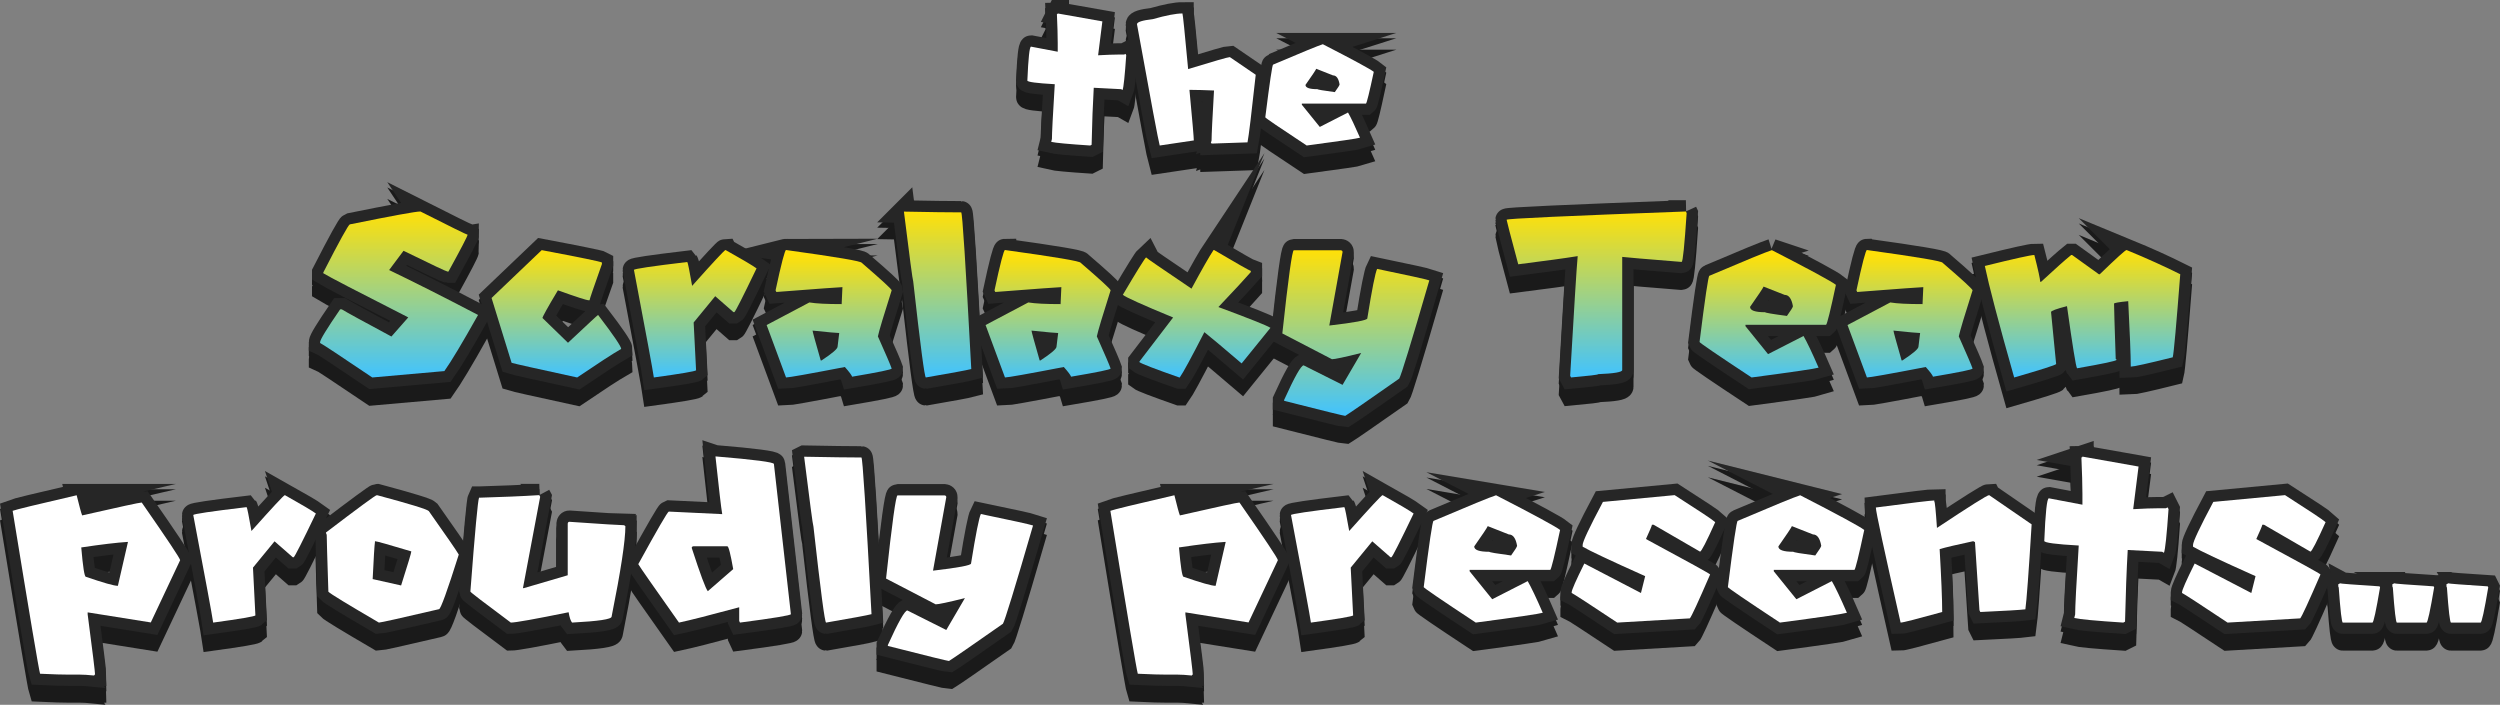 <svg version="1.1" xmlns="http://www.w3.org/2000/svg" xmlns:xlink="http://www.w3.org/1999/xlink" width="276.842" height="78.047" viewBox="0,0,276.842,78.047"><rect x="0" y="0" width="276.842" height="78.047" fill="#808080" stroke="none"/><defs><linearGradient x1="142.978" y1="169.438" x2="142.978" y2="187.819" gradientUnits="userSpaceOnUse" id="color-1"><stop offset="0" stop-color="#ffe008"/><stop offset="1" stop-color="#41c3ff"/></linearGradient><linearGradient x1="161.966" y1="173.719" x2="161.966" y2="187.819" gradientUnits="userSpaceOnUse" id="color-2"><stop offset="0" stop-color="#ffe008"/><stop offset="1" stop-color="#41c3ff"/></linearGradient><linearGradient x1="177.734" y1="173.705" x2="177.734" y2="187.819" gradientUnits="userSpaceOnUse" id="color-3"><stop offset="0" stop-color="#ffe008"/><stop offset="1" stop-color="#41c3ff"/></linearGradient><linearGradient x1="192.427" y1="174.321" x2="192.427" y2="188.436" gradientUnits="userSpaceOnUse" id="color-4"><stop offset="0" stop-color="#ffe008"/><stop offset="1" stop-color="#41c3ff"/></linearGradient><linearGradient x1="207.629" y1="169.452" x2="207.629" y2="187.819" gradientUnits="userSpaceOnUse" id="color-5"><stop offset="0" stop-color="#ffe008"/><stop offset="1" stop-color="#41c3ff"/></linearGradient><linearGradient x1="216.671" y1="174.321" x2="216.671" y2="188.436" gradientUnits="userSpaceOnUse" id="color-6"><stop offset="0" stop-color="#ffe008"/><stop offset="1" stop-color="#41c3ff"/></linearGradient><linearGradient x1="231.873" y1="173.705" x2="231.873" y2="187.819" gradientUnits="userSpaceOnUse" id="color-7"><stop offset="0" stop-color="#ffe008"/><stop offset="1" stop-color="#41c3ff"/></linearGradient><linearGradient x1="249.533" y1="173.733" x2="249.533" y2="192.072" gradientUnits="userSpaceOnUse" id="color-8"><stop offset="0" stop-color="#ffe008"/><stop offset="1" stop-color="#41c3ff"/></linearGradient><linearGradient x1="274.37" y1="169.438" x2="274.37" y2="187.819" gradientUnits="userSpaceOnUse" id="color-9"><stop offset="0" stop-color="#ffe008"/><stop offset="1" stop-color="#41c3ff"/></linearGradient><linearGradient x1="295.733" y1="174.336" x2="295.733" y2="188.436" gradientUnits="userSpaceOnUse" id="color-10"><stop offset="0" stop-color="#ffe008"/><stop offset="1" stop-color="#41c3ff"/></linearGradient><linearGradient x1="312.121" y1="174.321" x2="312.121" y2="188.436" gradientUnits="userSpaceOnUse" id="color-11"><stop offset="0" stop-color="#ffe008"/><stop offset="1" stop-color="#41c3ff"/></linearGradient><linearGradient x1="327.324" y1="173.705" x2="327.324" y2="187.819" gradientUnits="userSpaceOnUse" id="color-12"><stop offset="0" stop-color="#ffe008"/><stop offset="1" stop-color="#41c3ff"/></linearGradient></defs><g transform="translate(-107.532,-146.02)"><g data-paper-data="{&quot;isPaintingLayer&quot;:true}" fill-rule="nonzero" stroke-linecap="butt" stroke-linejoin="miter" stroke-miterlimit="10" stroke-dasharray="" stroke-dashoffset="0" style="mix-blend-mode: normal"><g data-paper-data="{&quot;origPos&quot;:null}" fill="none" stroke="#1a1a1a" stroke-width="2.5"><g data-paper-data="{&quot;origPos&quot;:null}"><path d="M154.083,170.026c3.391,1.709 5.129,2.572 5.228,2.572c0,0.155 -0.707,1.511 -2.119,4.083h-0.098c-0.114,0 -1.738,-0.763 -4.875,-2.302l-1.596,2.133c2.699,1.3 5.99,2.953 9.847,4.973c-1.751,3.122 -2.995,5.185 -3.73,6.216l-7.982,0.707c-3.645,-2.458 -5.566,-3.73 -5.778,-3.814v-0.099c0,-0.268 0.734,-1.469 2.218,-3.631h0.184c0.579,0.354 2.416,1.356 5.496,3.01l1.865,-2.119c-5.665,-2.883 -8.802,-4.507 -9.409,-4.889v-0.085c1.795,-3.504 2.783,-5.284 2.939,-5.326c4.676,-0.947 7.29,-1.427 7.812,-1.427z" data-paper-data="{&quot;origPos&quot;:null}"/><path d="M167.519,174.307c4.252,0.805 6.471,1.257 6.668,1.37v0.17c-0.918,2.585 -1.37,3.913 -1.37,4.012h-0.085c-0.24,0 -1.371,-0.367 -3.419,-1.102c-1.144,1.907 -1.709,2.939 -1.709,3.066l2.825,2.742c2.19,-2.049 3.292,-3.08 3.334,-3.08c1.71,2.232 2.558,3.49 2.558,3.758c-0.933,0.537 -2.558,1.596 -4.875,3.165c-4.478,-0.975 -6.909,-1.512 -7.262,-1.625l-2.218,-7.177z" data-paper-data="{&quot;origPos&quot;:null}"/><path d="M187.877,174.293c1.865,1.046 3.009,1.724 3.433,2.035c-1.526,3.178 -2.345,4.789 -2.458,4.846h-0.099l-2.02,-1.766l-2.388,2.91l0.268,5.298c-0.127,0.114 -1.681,0.382 -4.676,0.791c-0.114,-0.805 -0.848,-4.776 -2.204,-11.91c0,-0.113 1.964,-0.409 5.906,-0.876c0.07,0.071 0.24,0.961 0.537,2.642c2.36,-2.642 3.589,-3.971 3.701,-3.971z" data-paper-data="{&quot;origPos&quot;:null}"/><path d="M194.574,174.293c5.595,0.778 8.392,1.243 8.392,1.427c2.204,1.893 3.307,2.91 3.307,3.038c-0.89,2.797 -1.399,4.493 -1.526,5.1c0.89,1.992 1.399,3.179 1.526,3.56c0,0.113 -1.455,0.409 -4.38,0.904c-0.043,-0.156 -0.311,-0.523 -0.805,-1.074c-4.027,0.778 -6.202,1.159 -6.513,1.159l-2.148,-5.806l4.733,-2.501c0.763,0.127 1.949,0.184 3.575,0.184c0,-0.212 0.028,-0.834 0.085,-1.879c-0.268,0 -2.713,0.184 -7.318,0.537l-0.085,-0.184c0.636,-2.981 1.032,-4.465 1.159,-4.465zM197.513,183.217c0,0.098 0.297,1.201 0.904,3.306h0.085c1.186,-0.777 1.78,-1.285 1.78,-1.526l0.183,-1.512c-0.226,0 -1.215,-0.085 -2.953,-0.268z"/><path d="M207.629,170.04c2.882,0.057 5.001,0.085 6.343,0.085c0.127,0 0.495,5.778 1.116,17.349c-0.48,0.127 -2.161,0.438 -5.03,0.932c-0.141,0 -0.608,-3.546 -1.398,-10.624c-0.071,-0.17 -0.41,-2.755 -1.031,-7.743z" data-paper-data="{&quot;origPos&quot;:null}"/><path d="M218.819,174.293c5.595,0.778 8.392,1.243 8.392,1.427c2.204,1.893 3.306,2.91 3.306,3.038c-0.89,2.797 -1.398,4.493 -1.526,5.1c0.89,1.992 1.399,3.179 1.526,3.56c0,0.113 -1.455,0.409 -4.379,0.904c-0.043,-0.156 -0.311,-0.523 -0.806,-1.074c-4.026,0.778 -6.202,1.159 -6.513,1.159l-2.148,-5.806l4.733,-2.501c0.762,0.127 1.949,0.184 3.574,0.184c0,-0.212 0.028,-0.834 0.085,-1.879c-0.268,0 -2.713,0.184 -7.318,0.537l-0.085,-0.184c0.636,-2.981 1.032,-4.465 1.159,-4.465zM221.757,183.217c0,0.098 0.297,1.201 0.904,3.306h0.085c1.187,-0.777 1.78,-1.285 1.78,-1.526l0.184,-1.512c-0.226,0 -1.215,-0.085 -2.953,-0.268z"/><path d="M241.918,174.293h0.056c2.515,1.484 3.871,2.247 4.069,2.317v0.127c-0.65,0.749 -1.85,2.035 -3.589,3.871c3.419,1.272 5.341,2.034 5.765,2.302l-3.193,3.942c-2.161,-1.851 -3.532,-2.995 -4.125,-3.462c-1.455,2.84 -2.373,4.521 -2.727,5.016h-0.056c-2.698,-0.947 -4.168,-1.512 -4.408,-1.696v-0.07l3.73,-4.875c-3.461,-1.427 -5.327,-2.274 -5.567,-2.514c1.526,-2.585 2.388,-3.971 2.572,-4.14c0.028,0.071 1.709,1.215 5.03,3.461c1.173,-2.176 1.992,-3.602 2.444,-4.281z" data-paper-data="{&quot;origPos&quot;:null}"/><path d="M256.004,174.321c0.127,0.014 0.198,0.085 0.198,0.198l-1.469,8.138c2.812,-0.325 4.21,-0.593 4.21,-0.791c0.523,-3.264 0.89,-5.086 1.088,-5.482c3.476,0.721 5.397,1.144 5.778,1.272c-2.02,6.965 -3.136,10.582 -3.334,10.879c-3.546,2.486 -5.538,3.857 -5.976,4.125c-0.127,0 -2.387,-0.551 -6.767,-1.667v-0.098c1.158,-2.558 1.879,-3.829 2.161,-3.829l4.309,2.161l2.063,-3.532c-1.851,0.467 -2.939,0.692 -3.236,0.692l-5.496,-2.854c0.664,-6.146 1.088,-9.212 1.272,-9.212z" data-paper-data="{&quot;origPos&quot;:null}"/><path d="M294.221,170.026l0.085,0.184c-0.24,3.602 -0.424,5.397 -0.551,5.397h-0.085c-3.885,-0.311 -6.061,-0.495 -6.499,-0.551v12.532c0,0.226 -0.89,0.382 -2.656,0.452c0,0.071 -1.003,0.184 -3.009,0.367l-0.099,-0.184c0.438,-7.474 0.707,-11.896 0.833,-13.252c-1.483,0.24 -3.687,0.537 -6.583,0.904c-0.862,-3.207 -1.286,-4.846 -1.286,-4.931c0,-0.127 6.612,-0.424 19.851,-0.918z" data-paper-data="{&quot;origPos&quot;:null}"/><path d="M303.743,174.307c4.266,2.19 6.626,3.476 7.093,3.843c-0.608,2.868 -0.975,4.337 -1.088,4.423h-8.929v0.155l2.501,3.095l3.928,-2.007c0.381,0.664 0.946,1.837 1.667,3.504c-0.338,0.113 -2.811,0.48 -7.417,1.088c-3.814,-2.515 -5.736,-3.829 -5.764,-3.928c0.608,-4.888 0.974,-7.332 1.088,-7.332c3.984,-1.696 6.287,-2.642 6.923,-2.84zM302.825,178.342c-0.07,0.184 -0.579,0.932 -1.497,2.247c0,0.396 0.551,0.593 1.667,0.593c0,0.056 0.805,0.198 2.416,0.41c0.438,-0.608 0.664,-0.975 0.664,-1.074c-0.142,-0.833 -0.452,-1.257 -0.919,-1.257z"/><path d="M314.269,174.293c5.594,0.778 8.392,1.243 8.392,1.427c2.204,1.893 3.306,2.91 3.306,3.038c-0.89,2.797 -1.399,4.493 -1.526,5.1c0.89,1.992 1.399,3.179 1.526,3.56c0,0.113 -1.455,0.409 -4.38,0.904c-0.043,-0.156 -0.311,-0.523 -0.805,-1.074c-4.027,0.778 -6.203,1.159 -6.513,1.159l-2.148,-5.806l4.733,-2.501c0.763,0.127 1.949,0.184 3.574,0.184c0,-0.212 0.028,-0.834 0.085,-1.879c-0.268,0 -2.713,0.184 -7.318,0.537l-0.085,-0.184c0.636,-2.981 1.032,-4.465 1.159,-4.465zM317.207,183.217c0,0.098 0.297,1.201 0.904,3.306h0.085c1.187,-0.777 1.78,-1.285 1.78,-1.526l0.184,-1.512c-0.226,0 -1.215,-0.085 -2.953,-0.268z"/><path d="M343.02,174.293c2.303,0.947 4.281,1.851 5.947,2.684c-0.438,5.609 -0.706,8.675 -0.833,9.198c-2.769,0.692 -4.323,1.032 -4.648,1.032c0,-1.229 -0.098,-3.645 -0.282,-7.248c-1.046,0.099 -1.568,0.198 -1.568,0.268c0,0.354 0.056,2.402 0.184,6.132c0.056,0 0.085,0.028 0.085,0.099c0,0.113 -1.455,0.424 -4.365,0.932c-0.127,-0.155 -0.495,-2.444 -1.116,-6.881c-1.173,0.297 -1.766,0.523 -1.766,0.65l0.565,5.764c-0.113,0.127 -1.667,0.622 -4.648,1.484c-1.738,-6.132 -2.812,-10.243 -3.249,-12.348c3.263,-0.806 5.1,-1.215 5.482,-1.215c0.438,1.709 0.649,2.699 0.649,2.967h0.099c1.596,-1.47 2.698,-2.459 3.334,-2.967h0.099l2.966,2.133h0.099c1.851,-1.794 2.84,-2.684 2.967,-2.684z" data-paper-data="{&quot;origPos&quot;:null}"/><path d="M116.021,201.451c0.297,1.201 0.495,1.949 0.608,2.232c4.168,-0.947 6.358,-1.427 6.598,-1.427c2.84,4.083 4.253,6.202 4.253,6.386l-3.249,6.894l-6.993,-1.116v0.212c0.551,4.196 0.82,6.414 0.82,6.683c-0.071,0 -0.099,0.028 -0.099,0.098c-0.679,-0.07 -1.187,-0.098 -1.526,-0.098h-1.215c-0.707,0 -1.795,-0.029 -3.249,-0.099c-0.127,-0.396 -1.144,-6.414 -3.038,-18.042c0.326,-0.127 2.684,-0.706 7.093,-1.723zM116.53,207.229c0.184,2.161 0.354,3.249 0.509,3.249c1.936,0.664 3.108,1.003 3.547,1.003l1.116,-4.86h-0.099c-1.102,0.071 -2.797,0.268 -5.072,0.608z"/><path d="M139.078,201.437c1.865,1.045 3.009,1.724 3.433,2.035c-1.526,3.178 -2.345,4.789 -2.458,4.846h-0.099l-2.02,-1.766l-2.388,2.911l0.268,5.298c-0.127,0.113 -1.681,0.381 -4.676,0.791c-0.114,-0.805 -0.848,-4.776 -2.204,-11.91c0,-0.113 1.964,-0.409 5.906,-0.876c0.07,0.071 0.24,0.961 0.537,2.642c2.36,-2.642 3.589,-3.97 3.702,-3.97z" data-paper-data="{&quot;origPos&quot;:null}"/><path d="M149.321,201.451c3.575,0.961 5.482,1.54 5.694,1.751c1.964,2.783 3.08,4.394 3.32,4.818c-1.272,4.026 -2.006,6.047 -2.19,6.047c-4.238,0.989 -6.457,1.484 -6.654,1.484c-3.504,-2.049 -5.369,-3.179 -5.595,-3.419c-0.127,-3.801 -0.184,-5.906 -0.184,-6.301c-0.056,-0.113 -0.085,-0.197 -0.085,-0.254c3.617,-2.755 5.482,-4.125 5.609,-4.125zM149.053,206.622c-0.056,0.381 -0.141,1.752 -0.254,4.112l3.15,0.706c0.749,-2.36 1.131,-3.617 1.131,-3.772c-2.501,-0.749 -3.843,-1.13 -4.027,-1.13z"/><path d="M167.25,201.437l0.099,0.184l-1.908,10.116h0.099l4.86,-1.427v-5.722c0.014,-0.127 0.085,-0.198 0.184,-0.198c3.659,0.255 5.694,0.381 6.103,0.381c0,0.071 0.028,0.099 0.099,0.099c0,1.611 -0.508,4.945 -1.526,10.017c0,0.297 -1.455,0.509 -4.38,0.664c-0.156,-0.184 -0.283,-0.565 -0.381,-1.144c-3.744,0.762 -5.877,1.144 -6.4,1.144c-2.981,-2.219 -4.478,-3.363 -4.478,-3.433c0.508,-6.683 0.833,-10.144 0.961,-10.398h0.085c2.388,-0.071 4.577,-0.155 6.583,-0.283z" data-paper-data="{&quot;origPos&quot;:null}"/><path d="M186.761,197.156h0.085c4.253,0.353 6.386,0.636 6.386,0.833l1.879,16.629c0,0.127 -1.879,0.438 -5.637,0.932l-0.085,-0.184v-1.512c-3.236,0.876 -5.468,1.441 -6.669,1.696c-2.868,-4.055 -4.365,-6.202 -4.507,-6.471c2.105,-3.829 3.235,-5.778 3.377,-5.82l5.919,0.282c-0.127,-0.72 -0.367,-2.854 -0.749,-6.386zM184.133,207.286c0.947,2.91 1.54,4.507 1.78,4.789l2.812,-2.444c-0.297,-1.681 -0.509,-2.529 -0.65,-2.529h-3.759c-0.127,0.014 -0.184,0.085 -0.184,0.184z"/><path d="M196.58,197.184c2.883,0.056 5.001,0.085 6.344,0.085c0.127,0 0.494,5.779 1.116,17.35c-0.48,0.127 -2.161,0.438 -5.03,0.932c-0.142,0 -0.608,-3.547 -1.399,-10.625c-0.07,-0.169 -0.409,-2.755 -1.032,-7.742z" data-paper-data="{&quot;origPos&quot;:null}"/><path d="M212.122,201.465c0.127,0.014 0.198,0.085 0.198,0.198l-1.469,8.138c2.812,-0.326 4.21,-0.594 4.21,-0.791c0.523,-3.264 0.89,-5.086 1.088,-5.482c3.476,0.72 5.397,1.144 5.778,1.271c-2.02,6.965 -3.137,10.582 -3.334,10.88c-3.546,2.486 -5.538,3.857 -5.976,4.125c-0.127,0 -2.387,-0.551 -6.767,-1.667v-0.099c1.158,-2.557 1.879,-3.829 2.161,-3.829l4.309,2.162l2.063,-3.532c-1.851,0.466 -2.939,0.692 -3.236,0.692l-5.496,-2.855c0.664,-6.146 1.088,-9.211 1.272,-9.211z" data-paper-data="{&quot;origPos&quot;:null}"/><path d="M237.581,201.451c0.297,1.201 0.495,1.949 0.608,2.232c4.168,-0.947 6.358,-1.427 6.598,-1.427c2.84,4.083 4.253,6.202 4.253,6.386l-3.249,6.894l-6.994,-1.116v0.212c0.55,4.196 0.82,6.414 0.82,6.683c-0.071,0 -0.099,0.028 -0.099,0.098c-0.678,-0.07 -1.187,-0.098 -1.526,-0.098h-1.215c-0.707,0 -1.795,-0.029 -3.249,-0.099c-0.127,-0.396 -1.144,-6.414 -3.038,-18.042c0.325,-0.127 2.684,-0.706 7.092,-1.723zM238.089,207.229c0.184,2.161 0.353,3.249 0.509,3.249c1.936,0.664 3.108,1.003 3.547,1.003l1.116,-4.86h-0.099c-1.102,0.071 -2.797,0.268 -5.072,0.608z"/><path d="M260.638,201.437c1.865,1.045 3.009,1.724 3.433,2.035c-1.526,3.178 -2.345,4.789 -2.458,4.846h-0.099l-2.02,-1.766l-2.388,2.911l0.268,5.298c-0.127,0.113 -1.681,0.381 -4.676,0.791c-0.113,-0.805 -0.847,-4.776 -2.203,-11.91c0,-0.113 1.963,-0.409 5.906,-0.876c0.07,0.071 0.24,0.961 0.537,2.642c2.36,-2.642 3.589,-3.97 3.701,-3.97z" data-paper-data="{&quot;origPos&quot;:null}"/><path d="M273.198,201.451c4.267,2.19 6.626,3.475 7.093,3.843c-0.608,2.868 -0.975,4.337 -1.088,4.422h-8.929v0.156l2.501,3.094l3.928,-2.007c0.381,0.664 0.947,1.837 1.667,3.504c-0.339,0.113 -2.812,0.48 -7.417,1.088c-3.815,-2.515 -5.736,-3.829 -5.764,-3.928c0.608,-4.888 0.975,-7.333 1.088,-7.333c3.984,-1.695 6.287,-2.642 6.923,-2.839zM272.28,204.87c-0.071,0.184 -0.579,0.932 -1.498,2.247c0,0.396 0.551,0.593 1.667,0.593c0,0.056 0.805,0.197 2.416,0.409c0.438,-0.607 0.664,-0.974 0.664,-1.073c-0.141,-0.833 -0.452,-1.257 -0.919,-1.257z"/><path d="M292.977,201.437c2.713,1.738 4.21,2.727 4.493,2.995c-0.975,2.175 -1.54,3.263 -1.681,3.263l-5.143,-2.981h-0.184c0,0.099 -0.226,0.622 -0.663,1.583c4.732,2.557 7.106,3.857 7.106,3.927c-1.328,3.066 -2.077,4.691 -2.247,4.86l-8.039,0.467c-3.122,-2.077 -4.804,-3.165 -5.044,-3.277v-0.085c0,-0.24 0.467,-1.3 1.399,-3.178l6.273,3.264l0.466,-1.866c-3.885,-1.738 -6.188,-2.825 -6.923,-3.263v-0.198c0,-0.353 0.749,-1.949 2.246,-4.761z" data-paper-data="{&quot;origPos&quot;:null}"/><path d="M306.88,201.451c4.266,2.19 6.626,3.475 7.093,3.843c-0.608,2.868 -0.975,4.337 -1.088,4.422h-8.929v0.156l2.501,3.094l3.928,-2.007c0.381,0.664 0.946,1.837 1.667,3.504c-0.339,0.113 -2.811,0.48 -7.417,1.088c-3.814,-2.515 -5.736,-3.829 -5.764,-3.928c0.607,-4.888 0.974,-7.333 1.087,-7.333c3.984,-1.695 6.288,-2.642 6.923,-2.839zM305.961,204.87c-0.07,0.184 -0.579,0.932 -1.497,2.247c0,0.396 0.551,0.593 1.667,0.593c0,0.056 0.805,0.197 2.415,0.409c0.438,-0.607 0.664,-0.974 0.664,-1.073c-0.141,-0.833 -0.452,-1.257 -0.918,-1.257z"/><path d="M327.804,201.437l4.705,3.236c-0.326,5.369 -0.566,8.505 -0.693,9.409c-0.55,0.07 -2.203,0.169 -4.987,0.297l-0.099,-0.198l-0.494,-7.544l-0.198,-0.099c-1.794,0.381 -3.037,0.678 -3.716,0.876c0.184,3.207 0.283,5.538 0.283,6.965c-2.812,0.777 -4.337,1.172 -4.606,1.172c-1.823,-8.039 -2.741,-12.291 -2.741,-12.744c3.97,-0.523 6.131,-0.778 6.47,-0.778v0.099c0.071,0.043 0.17,1.032 0.297,2.939c3.645,-2.416 5.567,-3.631 5.779,-3.631z" data-paper-data="{&quot;origPos&quot;:null}"/><path d="M338.132,197.17l6.217,1.102l-0.594,4.719c1.23,-0.07 2.134,-0.098 2.713,-0.098h0.904l0.198,-0.099l0.099,0.197c-0.198,2.868 -0.367,4.479 -0.509,4.832l-0.197,-0.113c-0.141,0 -1.413,-0.071 -3.814,-0.198c-0.127,2.219 -0.226,4.86 -0.297,7.94l-0.198,0.099c-3.037,-0.198 -4.846,-0.367 -5.425,-0.509l0.099,-0.396c0,-0.82 0.127,-3.363 0.396,-7.629c-2.543,-0.141 -3.815,-0.311 -3.815,-0.509c0.127,-3.151 0.297,-4.719 0.508,-4.719l3.716,0.707v-1.215c0,-0.989 -0.043,-2.331 -0.113,-4.013c0.07,0 0.113,-0.028 0.113,-0.098z" data-paper-data="{&quot;origPos&quot;:null}"/><path d="M360.567,201.437c2.713,1.738 4.21,2.727 4.493,2.995c-0.975,2.175 -1.54,3.263 -1.682,3.263l-5.143,-2.981h-0.184c0,0.099 -0.226,0.622 -0.664,1.583c4.733,2.557 7.106,3.857 7.106,3.927c-1.328,3.066 -2.077,4.691 -2.246,4.86l-8.04,0.467c-3.122,-2.077 -4.803,-3.165 -5.043,-3.277v-0.085c0,-0.24 0.466,-1.3 1.398,-3.178l6.273,3.264l0.467,-1.866c-3.885,-1.738 -6.188,-2.825 -6.923,-3.263v-0.198c0,-0.353 0.749,-1.949 2.246,-4.761z" data-paper-data="{&quot;origPos&quot;:null}"/><path d="M366.628,211.199c0.071,0.043 1.54,0.155 4.408,0.339l0.056,0.113c-0.438,2.6 -0.72,3.9 -0.848,3.9h-3.277c-0.113,0 -0.268,-1.3 -0.452,-3.9c-0.042,0 -0.056,-0.113 -0.056,-0.339c0.113,-0.042 0.169,-0.07 0.169,-0.113z" data-paper-data="{&quot;origPos&quot;:null}"/><path d="M372.619,211.199c0.07,0.043 1.54,0.155 4.407,0.339l0.057,0.113c-0.438,2.6 -0.721,3.9 -0.848,3.9h-3.278c-0.113,0 -0.268,-1.3 -0.452,-3.9c-0.042,0 -0.056,-0.113 -0.056,-0.339c0.114,-0.042 0.17,-0.07 0.17,-0.113z" data-paper-data="{&quot;origPos&quot;:null}"/><path d="M378.609,211.199c0.071,0.043 1.54,0.155 4.408,0.339l0.056,0.113c-0.438,2.6 -0.721,3.9 -0.848,3.9h-3.278c-0.114,0 -0.268,-1.3 -0.452,-3.9c-0.043,0 -0.056,-0.113 -0.056,-0.339c0.113,-0.042 0.169,-0.07 0.169,-0.113z" data-paper-data="{&quot;origPos&quot;:null}"/></g><path d="M224.66,148.099l4.945,0.877l-0.472,3.754c0.982,-0.053 1.702,-0.079 2.158,-0.079h0.72l0.157,-0.079l0.079,0.158c-0.158,2.278 -0.292,3.559 -0.404,3.844l-0.158,-0.09c-0.112,0 -1.123,-0.052 -3.035,-0.157c-0.105,1.76 -0.184,3.866 -0.236,6.316l-0.158,0.079c-2.412,-0.158 -3.851,-0.292 -4.316,-0.404l0.079,-0.316c0,-0.651 0.105,-2.675 0.314,-6.068c-2.022,-0.113 -3.035,-0.248 -3.035,-0.406c0.105,-2.502 0.24,-3.754 0.406,-3.754l2.956,0.562v-0.967c0,-0.787 -0.031,-1.851 -0.09,-3.193c0.059,0 0.09,-0.026 0.09,-0.078z" data-paper-data="{&quot;origPos&quot;:null}"/><path d="M238.472,148.099c0.046,0.067 0.255,2.12 0.63,6.158c2.892,-0.884 4.432,-1.326 4.619,-1.326l2.866,1.956c-0.465,4.27 -0.768,6.766 -0.91,7.485l-3.979,0.136c0,-0.046 -0.026,-0.068 -0.078,-0.068l0.078,-0.281c0,-0.607 0.09,-2.45 0.27,-5.529c-1.094,-0.046 -1.906,-0.068 -2.439,-0.068h-0.281c0.323,3.424 0.483,5.29 0.483,5.597l-3.776,0.562c-0.143,-0.48 -0.982,-4.957 -2.518,-13.432c0,-0.24 0.585,-0.428 1.754,-0.562c1.476,-0.419 2.57,-0.629 3.281,-0.629z" data-paper-data="{&quot;origPos&quot;:null}"/><path d="M254.018,151.504c3.395,1.746 5.275,2.766 5.642,3.058c-0.486,2.278 -0.774,3.45 -0.864,3.517h-7.104v0.125l1.99,2.461l3.124,-1.597c0.308,0.533 0.75,1.461 1.327,2.788c-0.27,0.09 -2.237,0.379 -5.901,0.866c-3.035,-2.001 -4.564,-3.042 -4.586,-3.125c0.487,-3.889 0.776,-5.834 0.866,-5.834c3.169,-1.348 5.005,-2.101 5.507,-2.259zM253.288,154.224c-0.06,0.15 -0.458,0.746 -1.192,1.787c0,0.316 0.443,0.472 1.327,0.472c0,0.046 0.64,0.154 1.921,0.326c0.353,-0.487 0.529,-0.771 0.529,-0.853c-0.112,-0.667 -0.356,-1 -0.731,-1z" data-paper-data="{&quot;origPos&quot;:null}"/></g><g data-paper-data="{&quot;origPos&quot;:null}" fill="none" stroke="#1a1a1a" stroke-width="2.5"><g data-paper-data="{&quot;origPos&quot;:null}"><path d="M154.083,171.294c3.391,1.709 5.129,2.572 5.228,2.572c0,0.155 -0.707,1.511 -2.119,4.083h-0.098c-0.114,0 -1.738,-0.763 -4.875,-2.302l-1.596,2.133c2.699,1.3 5.99,2.953 9.847,4.973c-1.751,3.122 -2.995,5.185 -3.73,6.216l-7.982,0.707c-3.645,-2.458 -5.566,-3.73 -5.778,-3.814v-0.099c0,-0.268 0.734,-1.469 2.218,-3.631h0.184c0.579,0.354 2.416,1.356 5.496,3.01l1.865,-2.119c-5.665,-2.883 -8.802,-4.507 -9.409,-4.889v-0.085c1.795,-3.504 2.783,-5.284 2.939,-5.326c4.676,-0.947 7.29,-1.427 7.812,-1.427z" data-paper-data="{&quot;origPos&quot;:null}"/><path d="M167.519,175.575c4.252,0.805 6.471,1.257 6.668,1.37v0.17c-0.918,2.585 -1.37,3.913 -1.37,4.012h-0.085c-0.24,0 -1.371,-0.367 -3.419,-1.102c-1.144,1.907 -1.709,2.939 -1.709,3.066l2.825,2.742c2.19,-2.049 3.292,-3.08 3.334,-3.08c1.71,2.232 2.558,3.49 2.558,3.758c-0.933,0.537 -2.558,1.596 -4.875,3.165c-4.478,-0.975 -6.909,-1.512 -7.262,-1.625l-2.218,-7.177z" data-paper-data="{&quot;origPos&quot;:null}"/><path d="M187.877,175.56c1.865,1.046 3.009,1.724 3.433,2.035c-1.526,3.178 -2.345,4.789 -2.458,4.846h-0.099l-2.02,-1.766l-2.388,2.91l0.268,5.298c-0.127,0.114 -1.681,0.382 -4.676,0.791c-0.114,-0.805 -0.848,-4.776 -2.204,-11.91c0,-0.113 1.964,-0.409 5.906,-0.876c0.07,0.071 0.24,0.961 0.537,2.642c2.36,-2.642 3.589,-3.971 3.701,-3.971z" data-paper-data="{&quot;origPos&quot;:null}"/><path d="M194.574,175.56c5.595,0.778 8.392,1.243 8.392,1.427c2.204,1.893 3.307,2.91 3.307,3.038c-0.89,2.797 -1.399,4.493 -1.526,5.1c0.89,1.992 1.399,3.179 1.526,3.56c0,0.113 -1.455,0.409 -4.38,0.904c-0.043,-0.156 -0.311,-0.523 -0.805,-1.074c-4.027,0.778 -6.202,1.159 -6.513,1.159l-2.148,-5.806l4.733,-2.501c0.763,0.127 1.949,0.184 3.575,0.184c0,-0.212 0.028,-0.834 0.085,-1.879c-0.268,0 -2.713,0.184 -7.318,0.537l-0.085,-0.184c0.636,-2.981 1.032,-4.465 1.159,-4.465zM197.513,184.485c0,0.098 0.297,1.201 0.904,3.306h0.085c1.186,-0.777 1.78,-1.285 1.78,-1.526l0.183,-1.512c-0.226,0 -1.215,-0.085 -2.953,-0.268z"/><path d="M207.629,171.308c2.882,0.057 5.001,0.085 6.343,0.085c0.127,0 0.495,5.778 1.116,17.349c-0.48,0.127 -2.161,0.438 -5.03,0.932c-0.141,0 -0.608,-3.546 -1.398,-10.624c-0.071,-0.17 -0.41,-2.755 -1.031,-7.743z" data-paper-data="{&quot;origPos&quot;:null}"/><path d="M218.819,175.56c5.595,0.778 8.392,1.243 8.392,1.427c2.204,1.893 3.306,2.91 3.306,3.038c-0.89,2.797 -1.398,4.493 -1.526,5.1c0.89,1.992 1.399,3.179 1.526,3.56c0,0.113 -1.455,0.409 -4.379,0.904c-0.043,-0.156 -0.311,-0.523 -0.806,-1.074c-4.026,0.778 -6.202,1.159 -6.513,1.159l-2.148,-5.806l4.733,-2.501c0.762,0.127 1.949,0.184 3.574,0.184c0,-0.212 0.028,-0.834 0.085,-1.879c-0.268,0 -2.713,0.184 -7.318,0.537l-0.085,-0.184c0.636,-2.981 1.032,-4.465 1.159,-4.465zM221.757,184.485c0,0.098 0.297,1.201 0.904,3.306h0.085c1.187,-0.777 1.78,-1.285 1.78,-1.526l0.184,-1.512c-0.226,0 -1.215,-0.085 -2.953,-0.268z"/><path d="M241.918,175.56h0.056c2.515,1.484 3.871,2.247 4.069,2.317v0.127c-0.65,0.749 -1.85,2.035 -3.589,3.871c3.419,1.272 5.341,2.034 5.765,2.302l-3.193,3.942c-2.161,-1.851 -3.532,-2.995 -4.125,-3.462c-1.455,2.84 -2.373,4.521 -2.727,5.016h-0.056c-2.698,-0.947 -4.168,-1.512 -4.408,-1.696v-0.07l3.73,-4.875c-3.461,-1.427 -5.327,-2.274 -5.567,-2.514c1.526,-2.585 2.388,-3.971 2.572,-4.14c0.028,0.071 1.709,1.215 5.03,3.461c1.173,-2.176 1.992,-3.602 2.444,-4.281z" data-paper-data="{&quot;origPos&quot;:null}"/><path d="M256.004,175.588c0.127,0.014 0.198,0.085 0.198,0.198l-1.469,8.138c2.812,-0.325 4.21,-0.593 4.21,-0.791c0.523,-3.264 0.89,-5.086 1.088,-5.482c3.476,0.721 5.397,1.144 5.778,1.272c-2.02,6.965 -3.136,10.582 -3.334,10.879c-3.546,2.486 -5.538,3.857 -5.976,4.125c-0.127,0 -2.387,-0.551 -6.767,-1.667v-0.098c1.158,-2.558 1.879,-3.829 2.161,-3.829l4.309,2.161l2.063,-3.532c-1.851,0.467 -2.939,0.692 -3.236,0.692l-5.496,-2.854c0.664,-6.146 1.088,-9.212 1.272,-9.212z" data-paper-data="{&quot;origPos&quot;:null}"/><path d="M294.221,171.294l0.085,0.184c-0.24,3.602 -0.424,5.397 -0.551,5.397h-0.085c-3.885,-0.311 -6.061,-0.495 -6.499,-0.551v12.532c0,0.226 -0.89,0.382 -2.656,0.452c0,0.071 -1.003,0.184 -3.009,0.367l-0.099,-0.184c0.438,-7.474 0.707,-11.896 0.833,-13.252c-1.483,0.24 -3.687,0.537 -6.583,0.904c-0.862,-3.207 -1.286,-4.846 -1.286,-4.931c0,-0.127 6.612,-0.424 19.851,-0.918z" data-paper-data="{&quot;origPos&quot;:null}"/><path d="M303.743,175.575c4.266,2.19 6.626,3.476 7.093,3.843c-0.608,2.868 -0.975,4.337 -1.088,4.423h-8.929v0.155l2.501,3.095l3.928,-2.007c0.381,0.664 0.946,1.837 1.667,3.504c-0.338,0.113 -2.811,0.48 -7.417,1.088c-3.814,-2.515 -5.736,-3.829 -5.764,-3.928c0.608,-4.888 0.974,-7.332 1.088,-7.332c3.984,-1.696 6.287,-2.642 6.923,-2.84zM302.825,179.61c-0.07,0.184 -0.579,0.932 -1.497,2.247c0,0.396 0.551,0.593 1.667,0.593c0,0.056 0.805,0.198 2.416,0.41c0.438,-0.608 0.664,-0.975 0.664,-1.074c-0.142,-0.833 -0.452,-1.257 -0.919,-1.257z"/><path d="M314.269,175.56c5.594,0.778 8.392,1.243 8.392,1.427c2.204,1.893 3.306,2.91 3.306,3.038c-0.89,2.797 -1.399,4.493 -1.526,5.1c0.89,1.992 1.399,3.179 1.526,3.56c0,0.113 -1.455,0.409 -4.38,0.904c-0.043,-0.156 -0.311,-0.523 -0.805,-1.074c-4.027,0.778 -6.203,1.159 -6.513,1.159l-2.148,-5.806l4.733,-2.501c0.763,0.127 1.949,0.184 3.574,0.184c0,-0.212 0.028,-0.834 0.085,-1.879c-0.268,0 -2.713,0.184 -7.318,0.537l-0.085,-0.184c0.636,-2.981 1.032,-4.465 1.159,-4.465zM317.207,184.485c0,0.098 0.297,1.201 0.904,3.306h0.085c1.187,-0.777 1.78,-1.285 1.78,-1.526l0.184,-1.512c-0.226,0 -1.215,-0.085 -2.953,-0.268z"/><path d="M343.02,175.56c2.303,0.947 4.281,1.851 5.947,2.684c-0.438,5.609 -0.706,8.675 -0.833,9.198c-2.769,0.692 -4.323,1.032 -4.648,1.032c0,-1.229 -0.098,-3.645 -0.282,-7.248c-1.046,0.099 -1.568,0.198 -1.568,0.268c0,0.354 0.056,2.402 0.184,6.132c0.056,0 0.085,0.028 0.085,0.099c0,0.113 -1.455,0.424 -4.365,0.932c-0.127,-0.155 -0.495,-2.444 -1.116,-6.881c-1.173,0.297 -1.766,0.523 -1.766,0.65l0.565,5.764c-0.113,0.127 -1.667,0.622 -4.648,1.484c-1.738,-6.132 -2.812,-10.243 -3.249,-12.348c3.263,-0.806 5.1,-1.215 5.482,-1.215c0.438,1.709 0.649,2.699 0.649,2.967h0.099c1.596,-1.47 2.698,-2.459 3.334,-2.967h0.099l2.966,2.133h0.099c1.851,-1.794 2.84,-2.684 2.967,-2.684z" data-paper-data="{&quot;origPos&quot;:null}"/><path d="M116.021,202.719c0.297,1.201 0.495,1.949 0.608,2.232c4.168,-0.947 6.358,-1.427 6.598,-1.427c2.84,4.083 4.253,6.202 4.253,6.386l-3.249,6.894l-6.993,-1.116v0.212c0.551,4.196 0.82,6.414 0.82,6.683c-0.071,0 -0.099,0.028 -0.099,0.098c-0.679,-0.07 -1.187,-0.098 -1.526,-0.098h-1.215c-0.707,0 -1.795,-0.029 -3.249,-0.099c-0.127,-0.396 -1.144,-6.414 -3.038,-18.042c0.326,-0.127 2.684,-0.706 7.093,-1.723zM116.53,208.497c0.184,2.161 0.354,3.249 0.509,3.249c1.936,0.664 3.108,1.003 3.547,1.003l1.116,-4.86h-0.099c-1.102,0.071 -2.797,0.268 -5.072,0.608z"/><path d="M139.078,202.704c1.865,1.045 3.009,1.724 3.433,2.035c-1.526,3.178 -2.345,4.789 -2.458,4.846h-0.099l-2.02,-1.766l-2.388,2.911l0.268,5.298c-0.127,0.113 -1.681,0.381 -4.676,0.791c-0.114,-0.805 -0.848,-4.776 -2.204,-11.91c0,-0.113 1.964,-0.409 5.906,-0.876c0.07,0.071 0.24,0.961 0.537,2.642c2.36,-2.642 3.589,-3.97 3.702,-3.97z" data-paper-data="{&quot;origPos&quot;:null}"/><path d="M149.321,202.719c3.575,0.961 5.482,1.54 5.694,1.751c1.964,2.783 3.08,4.394 3.32,4.818c-1.272,4.026 -2.006,6.047 -2.19,6.047c-4.238,0.989 -6.457,1.484 -6.654,1.484c-3.504,-2.049 -5.369,-3.179 -5.595,-3.419c-0.127,-3.801 -0.184,-5.906 -0.184,-6.301c-0.056,-0.113 -0.085,-0.197 -0.085,-0.254c3.617,-2.755 5.482,-4.125 5.609,-4.125zM149.053,207.889c-0.056,0.381 -0.141,1.752 -0.254,4.112l3.15,0.706c0.749,-2.36 1.131,-3.617 1.131,-3.772c-2.501,-0.749 -3.843,-1.13 -4.027,-1.13z"/><path d="M167.25,202.704l0.099,0.184l-1.908,10.116h0.099l4.86,-1.427v-5.722c0.014,-0.127 0.085,-0.198 0.184,-0.198c3.659,0.255 5.694,0.381 6.103,0.381c0,0.071 0.028,0.099 0.099,0.099c0,1.611 -0.508,4.945 -1.526,10.017c0,0.297 -1.455,0.509 -4.38,0.664c-0.156,-0.184 -0.283,-0.565 -0.381,-1.144c-3.744,0.762 -5.877,1.144 -6.4,1.144c-2.981,-2.219 -4.478,-3.363 -4.478,-3.433c0.508,-6.683 0.833,-10.144 0.961,-10.398h0.085c2.388,-0.071 4.577,-0.155 6.583,-0.283z" data-paper-data="{&quot;origPos&quot;:null}"/><path d="M186.761,198.423h0.085c4.253,0.353 6.386,0.636 6.386,0.833l1.879,16.629c0,0.127 -1.879,0.438 -5.637,0.932l-0.085,-0.184v-1.512c-3.236,0.876 -5.468,1.441 -6.669,1.696c-2.868,-4.055 -4.365,-6.202 -4.507,-6.471c2.105,-3.829 3.235,-5.778 3.377,-5.82l5.919,0.282c-0.127,-0.72 -0.367,-2.854 -0.749,-6.386zM184.133,208.553c0.947,2.91 1.54,4.507 1.78,4.789l2.812,-2.444c-0.297,-1.681 -0.509,-2.529 -0.65,-2.529h-3.759c-0.127,0.014 -0.184,0.085 -0.184,0.184z"/><path d="M196.58,198.451c2.883,0.056 5.001,0.085 6.344,0.085c0.127,0 0.494,5.779 1.116,17.35c-0.48,0.127 -2.161,0.438 -5.03,0.932c-0.142,0 -0.608,-3.547 -1.399,-10.625c-0.07,-0.169 -0.409,-2.755 -1.032,-7.742z" data-paper-data="{&quot;origPos&quot;:null}"/><path d="M212.122,202.732c0.127,0.014 0.198,0.085 0.198,0.198l-1.469,8.138c2.812,-0.326 4.21,-0.594 4.21,-0.791c0.523,-3.264 0.89,-5.086 1.088,-5.482c3.476,0.72 5.397,1.144 5.778,1.271c-2.02,6.965 -3.137,10.582 -3.334,10.88c-3.546,2.486 -5.538,3.857 -5.976,4.125c-0.127,0 -2.387,-0.551 -6.767,-1.667v-0.099c1.158,-2.557 1.879,-3.829 2.161,-3.829l4.309,2.162l2.063,-3.532c-1.851,0.466 -2.939,0.692 -3.236,0.692l-5.496,-2.855c0.664,-6.146 1.088,-9.211 1.272,-9.211z" data-paper-data="{&quot;origPos&quot;:null}"/><path d="M237.581,202.719c0.297,1.201 0.495,1.949 0.608,2.232c4.168,-0.947 6.358,-1.427 6.598,-1.427c2.84,4.083 4.253,6.202 4.253,6.386l-3.249,6.894l-6.994,-1.116v0.212c0.55,4.196 0.82,6.414 0.82,6.683c-0.071,0 -0.099,0.028 -0.099,0.098c-0.678,-0.07 -1.187,-0.098 -1.526,-0.098h-1.215c-0.707,0 -1.795,-0.029 -3.249,-0.099c-0.127,-0.396 -1.144,-6.414 -3.038,-18.042c0.325,-0.127 2.684,-0.706 7.092,-1.723zM238.089,208.497c0.184,2.161 0.353,3.249 0.509,3.249c1.936,0.664 3.108,1.003 3.547,1.003l1.116,-4.86h-0.099c-1.102,0.071 -2.797,0.268 -5.072,0.608z"/><path d="M260.638,202.704c1.865,1.045 3.009,1.724 3.433,2.035c-1.526,3.178 -2.345,4.789 -2.458,4.846h-0.099l-2.02,-1.766l-2.388,2.911l0.268,5.298c-0.127,0.113 -1.681,0.381 -4.676,0.791c-0.113,-0.805 -0.847,-4.776 -2.203,-11.91c0,-0.113 1.963,-0.409 5.906,-0.876c0.07,0.071 0.24,0.961 0.537,2.642c2.36,-2.642 3.589,-3.97 3.701,-3.97z" data-paper-data="{&quot;origPos&quot;:null}"/><path d="M273.198,202.719c4.267,2.19 6.626,3.475 7.093,3.843c-0.608,2.868 -0.975,4.337 -1.088,4.422h-8.929v0.156l2.501,3.094l3.928,-2.007c0.381,0.664 0.947,1.837 1.667,3.504c-0.339,0.113 -2.812,0.48 -7.417,1.088c-3.815,-2.515 -5.736,-3.829 -5.764,-3.928c0.608,-4.888 0.975,-7.333 1.088,-7.333c3.984,-1.695 6.287,-2.642 6.923,-2.839zM272.28,206.137c-0.071,0.184 -0.579,0.932 -1.498,2.247c0,0.396 0.551,0.593 1.667,0.593c0,0.056 0.805,0.197 2.416,0.409c0.438,-0.607 0.664,-0.974 0.664,-1.073c-0.141,-0.833 -0.452,-1.257 -0.919,-1.257z"/><path d="M292.977,202.704c2.713,1.738 4.21,2.727 4.493,2.995c-0.975,2.175 -1.54,3.263 -1.681,3.263l-5.143,-2.981h-0.184c0,0.099 -0.226,0.622 -0.663,1.583c4.732,2.557 7.106,3.857 7.106,3.927c-1.328,3.066 -2.077,4.691 -2.247,4.86l-8.039,0.467c-3.122,-2.077 -4.804,-3.165 -5.044,-3.277v-0.085c0,-0.24 0.467,-1.3 1.399,-3.178l6.273,3.264l0.466,-1.866c-3.885,-1.738 -6.188,-2.825 -6.923,-3.263v-0.198c0,-0.353 0.749,-1.949 2.246,-4.761z" data-paper-data="{&quot;origPos&quot;:null}"/><path d="M306.88,202.719c4.266,2.19 6.626,3.475 7.093,3.843c-0.608,2.868 -0.975,4.337 -1.088,4.422h-8.929v0.156l2.501,3.094l3.928,-2.007c0.381,0.664 0.946,1.837 1.667,3.504c-0.339,0.113 -2.811,0.48 -7.417,1.088c-3.814,-2.515 -5.736,-3.829 -5.764,-3.928c0.607,-4.888 0.974,-7.333 1.087,-7.333c3.984,-1.695 6.288,-2.642 6.923,-2.839zM305.961,206.137c-0.07,0.184 -0.579,0.932 -1.497,2.247c0,0.396 0.551,0.593 1.667,0.593c0,0.056 0.805,0.197 2.415,0.409c0.438,-0.607 0.664,-0.974 0.664,-1.073c-0.141,-0.833 -0.452,-1.257 -0.918,-1.257z"/><path d="M327.804,202.704l4.705,3.236c-0.326,5.369 -0.566,8.505 -0.693,9.409c-0.55,0.07 -2.203,0.169 -4.987,0.297l-0.099,-0.198l-0.494,-7.544l-0.198,-0.099c-1.794,0.381 -3.037,0.678 -3.716,0.876c0.184,3.207 0.283,5.538 0.283,6.965c-2.812,0.777 -4.337,1.172 -4.606,1.172c-1.823,-8.039 -2.741,-12.291 -2.741,-12.744c3.97,-0.523 6.131,-0.778 6.47,-0.778v0.099c0.071,0.043 0.17,1.032 0.297,2.939c3.645,-2.416 5.567,-3.631 5.779,-3.631z" data-paper-data="{&quot;origPos&quot;:null}"/><path d="M338.132,198.438l6.217,1.102l-0.594,4.719c1.23,-0.07 2.134,-0.098 2.713,-0.098h0.904l0.198,-0.099l0.099,0.197c-0.198,2.868 -0.367,4.479 -0.509,4.832l-0.197,-0.113c-0.141,0 -1.413,-0.071 -3.814,-0.198c-0.127,2.219 -0.226,4.86 -0.297,7.94l-0.198,0.099c-3.037,-0.198 -4.846,-0.367 -5.425,-0.509l0.099,-0.396c0,-0.82 0.127,-3.363 0.396,-7.629c-2.543,-0.141 -3.815,-0.311 -3.815,-0.509c0.127,-3.151 0.297,-4.719 0.508,-4.719l3.716,0.707v-1.215c0,-0.989 -0.043,-2.331 -0.113,-4.013c0.07,0 0.113,-0.028 0.113,-0.098z" data-paper-data="{&quot;origPos&quot;:null}"/><path d="M360.567,202.704c2.713,1.738 4.21,2.727 4.493,2.995c-0.975,2.175 -1.54,3.263 -1.682,3.263l-5.143,-2.981h-0.184c0,0.099 -0.226,0.622 -0.664,1.583c4.733,2.557 7.106,3.857 7.106,3.927c-1.328,3.066 -2.077,4.691 -2.246,4.86l-8.04,0.467c-3.122,-2.077 -4.803,-3.165 -5.043,-3.277v-0.085c0,-0.24 0.466,-1.3 1.398,-3.178l6.273,3.264l0.467,-1.866c-3.885,-1.738 -6.188,-2.825 -6.923,-3.263v-0.198c0,-0.353 0.749,-1.949 2.246,-4.761z" data-paper-data="{&quot;origPos&quot;:null}"/><path d="M366.628,212.467c0.071,0.043 1.54,0.155 4.408,0.339l0.056,0.113c-0.438,2.6 -0.72,3.9 -0.848,3.9h-3.277c-0.113,0 -0.268,-1.3 -0.452,-3.9c-0.042,0 -0.056,-0.113 -0.056,-0.339c0.113,-0.042 0.169,-0.07 0.169,-0.113z" data-paper-data="{&quot;origPos&quot;:null}"/><path d="M372.619,212.467c0.07,0.043 1.54,0.155 4.407,0.339l0.057,0.113c-0.438,2.6 -0.721,3.9 -0.848,3.9h-3.278c-0.113,0 -0.268,-1.3 -0.452,-3.9c-0.042,0 -0.056,-0.113 -0.056,-0.339c0.114,-0.042 0.17,-0.07 0.17,-0.113z" data-paper-data="{&quot;origPos&quot;:null}"/><path d="M378.609,212.467c0.071,0.043 1.54,0.155 4.408,0.339l0.056,0.113c-0.438,2.6 -0.721,3.9 -0.848,3.9h-3.278c-0.114,0 -0.268,-1.3 -0.452,-3.9c-0.043,0 -0.056,-0.113 -0.056,-0.339c0.113,-0.042 0.169,-0.07 0.169,-0.113z" data-paper-data="{&quot;origPos&quot;:null}"/></g><path d="M224.66,149.366l4.945,0.877l-0.472,3.754c0.982,-0.053 1.702,-0.079 2.158,-0.079h0.72l0.157,-0.079l0.079,0.158c-0.158,2.278 -0.292,3.559 -0.404,3.844l-0.158,-0.09c-0.112,0 -1.123,-0.052 -3.035,-0.157c-0.105,1.76 -0.184,3.866 -0.236,6.316l-0.158,0.079c-2.412,-0.158 -3.851,-0.292 -4.316,-0.404l0.079,-0.316c0,-0.651 0.105,-2.675 0.314,-6.068c-2.022,-0.113 -3.035,-0.248 -3.035,-0.406c0.105,-2.502 0.24,-3.754 0.406,-3.754l2.956,0.562v-0.967c0,-0.787 -0.031,-1.851 -0.09,-3.193c0.059,0 0.09,-0.026 0.09,-0.078z" data-paper-data="{&quot;origPos&quot;:null}"/><path d="M238.472,149.366c0.046,0.067 0.255,2.12 0.63,6.158c2.892,-0.884 4.432,-1.326 4.619,-1.326l2.866,1.956c-0.465,4.27 -0.768,6.766 -0.91,7.485l-3.979,0.136c0,-0.046 -0.026,-0.068 -0.078,-0.068l0.078,-0.281c0,-0.607 0.09,-2.45 0.27,-5.529c-1.094,-0.046 -1.906,-0.068 -2.439,-0.068h-0.281c0.323,3.424 0.483,5.29 0.483,5.597l-3.776,0.562c-0.143,-0.48 -0.982,-4.957 -2.518,-13.432c0,-0.24 0.585,-0.428 1.754,-0.562c1.476,-0.419 2.57,-0.629 3.281,-0.629z" data-paper-data="{&quot;origPos&quot;:null}"/><path d="M254.018,152.771c3.395,1.746 5.275,2.766 5.642,3.058c-0.486,2.278 -0.774,3.45 -0.864,3.517h-7.104v0.125l1.99,2.461l3.124,-1.597c0.308,0.533 0.75,1.461 1.327,2.788c-0.27,0.09 -2.237,0.379 -5.901,0.866c-3.035,-2.001 -4.564,-3.042 -4.586,-3.125c0.487,-3.889 0.776,-5.834 0.866,-5.834c3.169,-1.348 5.005,-2.101 5.507,-2.259zM253.288,155.491c-0.06,0.15 -0.458,0.746 -1.192,1.787c0,0.316 0.443,0.472 1.327,0.472c0,0.046 0.64,0.154 1.921,0.326c0.353,-0.487 0.529,-0.771 0.529,-0.853c-0.112,-0.667 -0.356,-1 -0.731,-1z" data-paper-data="{&quot;origPos&quot;:null}"/></g><g data-paper-data="{&quot;origPos&quot;:null}" fill="none" stroke="#262626" stroke-width="2.5"><g data-paper-data="{&quot;origPos&quot;:null}"><path d="M154.083,169.438c3.391,1.709 5.129,2.572 5.228,2.572c0,0.155 -0.707,1.511 -2.119,4.083h-0.098c-0.114,0 -1.738,-0.763 -4.875,-2.302l-1.596,2.133c2.699,1.3 5.99,2.953 9.847,4.973c-1.751,3.122 -2.995,5.185 -3.73,6.216l-7.982,0.707c-3.645,-2.458 -5.566,-3.73 -5.778,-3.814v-0.099c0,-0.268 0.734,-1.469 2.218,-3.631h0.184c0.579,0.354 2.416,1.356 5.496,3.01l1.865,-2.119c-5.665,-2.883 -8.802,-4.507 -9.409,-4.889v-0.085c1.795,-3.504 2.783,-5.284 2.939,-5.326c4.676,-0.947 7.29,-1.427 7.812,-1.427z" data-paper-data="{&quot;origPos&quot;:null}"/><path d="M167.519,173.719c4.252,0.805 6.471,1.257 6.668,1.37v0.17c-0.918,2.585 -1.37,3.913 -1.37,4.012h-0.085c-0.24,0 -1.371,-0.367 -3.419,-1.102c-1.144,1.907 -1.709,2.939 -1.709,3.066l2.825,2.742c2.19,-2.049 3.292,-3.08 3.334,-3.08c1.71,2.232 2.558,3.49 2.558,3.758c-0.933,0.537 -2.558,1.596 -4.875,3.165c-4.478,-0.975 -6.909,-1.512 -7.262,-1.625l-2.218,-7.177z" data-paper-data="{&quot;origPos&quot;:null}"/><path d="M187.877,173.705c1.865,1.046 3.009,1.724 3.433,2.035c-1.526,3.178 -2.345,4.789 -2.458,4.846h-0.099l-2.02,-1.766l-2.388,2.91l0.268,5.298c-0.127,0.114 -1.681,0.382 -4.676,0.791c-0.114,-0.805 -0.848,-4.776 -2.204,-11.91c0,-0.113 1.964,-0.409 5.906,-0.876c0.07,0.071 0.24,0.961 0.537,2.642c2.36,-2.642 3.589,-3.971 3.701,-3.971z" data-paper-data="{&quot;origPos&quot;:null}"/><path d="M194.574,173.705c5.595,0.778 8.392,1.243 8.392,1.427c2.204,1.893 3.307,2.91 3.307,3.038c-0.89,2.797 -1.399,4.493 -1.526,5.1c0.89,1.992 1.399,3.179 1.526,3.56c0,0.113 -1.455,0.409 -4.38,0.904c-0.043,-0.156 -0.311,-0.523 -0.805,-1.074c-4.027,0.778 -6.202,1.159 -6.513,1.159l-2.148,-5.806l4.733,-2.501c0.763,0.127 1.949,0.184 3.575,0.184c0,-0.212 0.028,-0.834 0.085,-1.879c-0.268,0 -2.713,0.184 -7.318,0.537l-0.085,-0.184c0.636,-2.981 1.032,-4.465 1.159,-4.465zM197.513,182.629c0,0.098 0.297,1.201 0.904,3.306h0.085c1.186,-0.777 1.78,-1.285 1.78,-1.526l0.183,-1.512c-0.226,0 -1.215,-0.085 -2.953,-0.268z"/><path d="M207.629,169.452c2.882,0.057 5.001,0.085 6.343,0.085c0.127,0 0.495,5.778 1.116,17.349c-0.48,0.127 -2.161,0.438 -5.03,0.932c-0.141,0 -0.608,-3.546 -1.398,-10.624c-0.071,-0.17 -0.41,-2.755 -1.031,-7.743z" data-paper-data="{&quot;origPos&quot;:null}"/><path d="M218.819,173.705c5.595,0.778 8.392,1.243 8.392,1.427c2.204,1.893 3.306,2.91 3.306,3.038c-0.89,2.797 -1.398,4.493 -1.526,5.1c0.89,1.992 1.399,3.179 1.526,3.56c0,0.113 -1.455,0.409 -4.379,0.904c-0.043,-0.156 -0.311,-0.523 -0.806,-1.074c-4.026,0.778 -6.202,1.159 -6.513,1.159l-2.148,-5.806l4.733,-2.501c0.762,0.127 1.949,0.184 3.574,0.184c0,-0.212 0.028,-0.834 0.085,-1.879c-0.268,0 -2.713,0.184 -7.318,0.537l-0.085,-0.184c0.636,-2.981 1.032,-4.465 1.159,-4.465zM221.757,182.629c0,0.098 0.297,1.201 0.904,3.306h0.085c1.187,-0.777 1.78,-1.285 1.78,-1.526l0.184,-1.512c-0.226,0 -1.215,-0.085 -2.953,-0.268z"/><path d="M241.918,173.705h0.056c2.515,1.484 3.871,2.247 4.069,2.317v0.127c-0.65,0.749 -1.85,2.035 -3.589,3.871c3.419,1.272 5.341,2.034 5.765,2.302l-3.193,3.942c-2.161,-1.851 -3.532,-2.995 -4.125,-3.462c-1.455,2.84 -2.373,4.521 -2.727,5.016h-0.056c-2.698,-0.947 -4.168,-1.512 -4.408,-1.696v-0.07l3.73,-4.875c-3.461,-1.427 -5.327,-2.274 -5.567,-2.514c1.526,-2.585 2.388,-3.971 2.572,-4.14c0.028,0.071 1.709,1.215 5.03,3.461c1.173,-2.176 1.992,-3.602 2.444,-4.281z" data-paper-data="{&quot;origPos&quot;:null}"/><path d="M256.004,173.733c0.127,0.014 0.198,0.085 0.198,0.198l-1.469,8.138c2.812,-0.325 4.21,-0.593 4.21,-0.791c0.523,-3.264 0.89,-5.086 1.088,-5.482c3.476,0.721 5.397,1.144 5.778,1.272c-2.02,6.965 -3.136,10.582 -3.334,10.879c-3.546,2.486 -5.538,3.857 -5.976,4.125c-0.127,0 -2.387,-0.551 -6.767,-1.667v-0.098c1.158,-2.558 1.879,-3.829 2.161,-3.829l4.309,2.161l2.063,-3.532c-1.851,0.467 -2.939,0.692 -3.236,0.692l-5.496,-2.854c0.664,-6.146 1.088,-9.212 1.272,-9.212z" data-paper-data="{&quot;origPos&quot;:null}"/><path d="M294.221,169.438l0.085,0.184c-0.24,3.602 -0.424,5.397 -0.551,5.397h-0.085c-3.885,-0.311 -6.061,-0.495 -6.499,-0.551v12.532c0,0.226 -0.89,0.382 -2.656,0.452c0,0.071 -1.003,0.184 -3.009,0.367l-0.099,-0.184c0.438,-7.474 0.707,-11.896 0.833,-13.252c-1.483,0.24 -3.687,0.537 -6.583,0.904c-0.862,-3.207 -1.286,-4.846 -1.286,-4.931c0,-0.127 6.612,-0.424 19.851,-0.918z" data-paper-data="{&quot;origPos&quot;:null}"/><path d="M303.743,173.719c4.266,2.19 6.626,3.476 7.093,3.843c-0.608,2.868 -0.975,4.337 -1.088,4.423h-8.929v0.155l2.501,3.095l3.928,-2.007c0.381,0.664 0.946,1.837 1.667,3.504c-0.338,0.113 -2.811,0.48 -7.417,1.088c-3.814,-2.515 -5.736,-3.829 -5.764,-3.928c0.608,-4.888 0.974,-7.332 1.088,-7.332c3.984,-1.696 6.287,-2.642 6.923,-2.84zM302.825,177.755c-0.07,0.184 -0.579,0.932 -1.497,2.247c0,0.396 0.551,0.593 1.667,0.593c0,0.056 0.805,0.198 2.416,0.41c0.438,-0.608 0.664,-0.975 0.664,-1.074c-0.142,-0.833 -0.452,-1.257 -0.919,-1.257z"/><path d="M314.269,173.705c5.594,0.778 8.392,1.243 8.392,1.427c2.204,1.893 3.306,2.91 3.306,3.038c-0.89,2.797 -1.399,4.493 -1.526,5.1c0.89,1.992 1.399,3.179 1.526,3.56c0,0.113 -1.455,0.409 -4.38,0.904c-0.043,-0.156 -0.311,-0.523 -0.805,-1.074c-4.027,0.778 -6.203,1.159 -6.513,1.159l-2.148,-5.806l4.733,-2.501c0.763,0.127 1.949,0.184 3.574,0.184c0,-0.212 0.028,-0.834 0.085,-1.879c-0.268,0 -2.713,0.184 -7.318,0.537l-0.085,-0.184c0.636,-2.981 1.032,-4.465 1.159,-4.465zM317.207,182.629c0,0.098 0.297,1.201 0.904,3.306h0.085c1.187,-0.777 1.78,-1.285 1.78,-1.526l0.184,-1.512c-0.226,0 -1.215,-0.085 -2.953,-0.268z"/><path d="M343.02,173.705c2.303,0.947 4.281,1.851 5.947,2.684c-0.438,5.609 -0.706,8.675 -0.833,9.198c-2.769,0.692 -4.323,1.032 -4.648,1.032c0,-1.229 -0.098,-3.645 -0.282,-7.248c-1.046,0.099 -1.568,0.198 -1.568,0.268c0,0.354 0.056,2.402 0.184,6.132c0.056,0 0.085,0.028 0.085,0.099c0,0.113 -1.455,0.424 -4.365,0.932c-0.127,-0.155 -0.495,-2.444 -1.116,-6.881c-1.173,0.297 -1.766,0.523 -1.766,0.65l0.565,5.764c-0.113,0.127 -1.667,0.622 -4.648,1.484c-1.738,-6.132 -2.812,-10.243 -3.249,-12.348c3.263,-0.806 5.1,-1.215 5.482,-1.215c0.438,1.709 0.649,2.699 0.649,2.967h0.099c1.596,-1.47 2.698,-2.459 3.334,-2.967h0.099l2.966,2.133h0.099c1.851,-1.794 2.84,-2.684 2.967,-2.684z" data-paper-data="{&quot;origPos&quot;:null}"/><path d="M116.021,200.863c0.297,1.201 0.495,1.949 0.608,2.232c4.168,-0.947 6.358,-1.427 6.598,-1.427c2.84,4.083 4.253,6.202 4.253,6.386l-3.249,6.894l-6.993,-1.116v0.212c0.551,4.196 0.82,6.414 0.82,6.683c-0.071,0 -0.099,0.028 -0.099,0.098c-0.679,-0.07 -1.187,-0.098 -1.526,-0.098h-1.215c-0.707,0 -1.795,-0.029 -3.249,-0.099c-0.127,-0.396 -1.144,-6.414 -3.038,-18.042c0.326,-0.127 2.684,-0.706 7.093,-1.723zM116.53,206.641c0.184,2.161 0.354,3.249 0.509,3.249c1.936,0.664 3.108,1.003 3.547,1.003l1.116,-4.86h-0.099c-1.102,0.071 -2.797,0.268 -5.072,0.608z"/><path d="M139.078,200.849c1.865,1.045 3.009,1.724 3.433,2.035c-1.526,3.178 -2.345,4.789 -2.458,4.846h-0.099l-2.02,-1.766l-2.388,2.911l0.268,5.298c-0.127,0.113 -1.681,0.381 -4.676,0.791c-0.114,-0.805 -0.848,-4.776 -2.204,-11.91c0,-0.113 1.964,-0.409 5.906,-0.876c0.07,0.071 0.24,0.961 0.537,2.642c2.36,-2.642 3.589,-3.97 3.702,-3.97z" data-paper-data="{&quot;origPos&quot;:null}"/><path d="M149.321,200.863c3.575,0.961 5.482,1.54 5.694,1.751c1.964,2.783 3.08,4.394 3.32,4.818c-1.272,4.026 -2.006,6.047 -2.19,6.047c-4.238,0.989 -6.457,1.484 -6.654,1.484c-3.504,-2.049 -5.369,-3.179 -5.595,-3.419c-0.127,-3.801 -0.184,-5.906 -0.184,-6.301c-0.056,-0.113 -0.085,-0.197 -0.085,-0.254c3.617,-2.755 5.482,-4.125 5.609,-4.125zM149.053,206.034c-0.056,0.381 -0.141,1.752 -0.254,4.112l3.15,0.706c0.749,-2.36 1.131,-3.617 1.131,-3.772c-2.501,-0.749 -3.843,-1.13 -4.027,-1.13z"/><path d="M167.25,200.849l0.099,0.184l-1.908,10.116h0.099l4.86,-1.427v-5.722c0.014,-0.127 0.085,-0.198 0.184,-0.198c3.659,0.255 5.694,0.381 6.103,0.381c0,0.071 0.028,0.099 0.099,0.099c0,1.611 -0.508,4.945 -1.526,10.017c0,0.297 -1.455,0.509 -4.38,0.664c-0.156,-0.184 -0.283,-0.565 -0.381,-1.144c-3.744,0.762 -5.877,1.144 -6.4,1.144c-2.981,-2.219 -4.478,-3.363 -4.478,-3.433c0.508,-6.683 0.833,-10.144 0.961,-10.398h0.085c2.388,-0.071 4.577,-0.155 6.583,-0.283z" data-paper-data="{&quot;origPos&quot;:null}"/><path d="M186.761,196.568h0.085c4.253,0.353 6.386,0.636 6.386,0.833l1.879,16.629c0,0.127 -1.879,0.438 -5.637,0.932l-0.085,-0.184v-1.512c-3.236,0.876 -5.468,1.441 -6.669,1.696c-2.868,-4.055 -4.365,-6.202 -4.507,-6.471c2.105,-3.829 3.235,-5.778 3.377,-5.82l5.919,0.282c-0.127,-0.72 -0.367,-2.854 -0.749,-6.386zM184.133,206.698c0.947,2.91 1.54,4.507 1.78,4.789l2.812,-2.444c-0.297,-1.681 -0.509,-2.529 -0.65,-2.529h-3.759c-0.127,0.014 -0.184,0.085 -0.184,0.184z"/><path d="M196.58,196.596c2.883,0.056 5.001,0.085 6.344,0.085c0.127,0 0.494,5.779 1.116,17.35c-0.48,0.127 -2.161,0.438 -5.03,0.932c-0.142,0 -0.608,-3.547 -1.399,-10.625c-0.07,-0.169 -0.409,-2.755 -1.032,-7.742z" data-paper-data="{&quot;origPos&quot;:null}"/><path d="M212.122,200.877c0.127,0.014 0.198,0.085 0.198,0.198l-1.469,8.138c2.812,-0.326 4.21,-0.594 4.21,-0.791c0.523,-3.264 0.89,-5.086 1.088,-5.482c3.476,0.72 5.397,1.144 5.778,1.271c-2.02,6.965 -3.137,10.582 -3.334,10.88c-3.546,2.486 -5.538,3.857 -5.976,4.125c-0.127,0 -2.387,-0.551 -6.767,-1.667v-0.099c1.158,-2.557 1.879,-3.829 2.161,-3.829l4.309,2.162l2.063,-3.532c-1.851,0.466 -2.939,0.692 -3.236,0.692l-5.496,-2.855c0.664,-6.146 1.088,-9.211 1.272,-9.211z" data-paper-data="{&quot;origPos&quot;:null}"/><path d="M237.581,200.863c0.297,1.201 0.495,1.949 0.608,2.232c4.168,-0.947 6.358,-1.427 6.598,-1.427c2.84,4.083 4.253,6.202 4.253,6.386l-3.249,6.894l-6.994,-1.116v0.212c0.55,4.196 0.82,6.414 0.82,6.683c-0.071,0 -0.099,0.028 -0.099,0.098c-0.678,-0.07 -1.187,-0.098 -1.526,-0.098h-1.215c-0.707,0 -1.795,-0.029 -3.249,-0.099c-0.127,-0.396 -1.144,-6.414 -3.038,-18.042c0.325,-0.127 2.684,-0.706 7.092,-1.723zM238.089,206.641c0.184,2.161 0.353,3.249 0.509,3.249c1.936,0.664 3.108,1.003 3.547,1.003l1.116,-4.86h-0.099c-1.102,0.071 -2.797,0.268 -5.072,0.608z"/><path d="M260.638,200.849c1.865,1.045 3.009,1.724 3.433,2.035c-1.526,3.178 -2.345,4.789 -2.458,4.846h-0.099l-2.02,-1.766l-2.388,2.911l0.268,5.298c-0.127,0.113 -1.681,0.381 -4.676,0.791c-0.113,-0.805 -0.847,-4.776 -2.203,-11.91c0,-0.113 1.963,-0.409 5.906,-0.876c0.07,0.071 0.24,0.961 0.537,2.642c2.36,-2.642 3.589,-3.97 3.701,-3.97z" data-paper-data="{&quot;origPos&quot;:null}"/><path d="M273.198,200.863c4.267,2.19 6.626,3.475 7.093,3.843c-0.608,2.868 -0.975,4.337 -1.088,4.422h-8.929v0.156l2.501,3.094l3.928,-2.007c0.381,0.664 0.947,1.837 1.667,3.504c-0.339,0.113 -2.812,0.48 -7.417,1.088c-3.815,-2.515 -5.736,-3.829 -5.764,-3.928c0.608,-4.888 0.975,-7.333 1.088,-7.333c3.984,-1.695 6.287,-2.642 6.923,-2.839zM272.28,204.282c-0.071,0.184 -0.579,0.932 -1.498,2.247c0,0.396 0.551,0.593 1.667,0.593c0,0.056 0.805,0.197 2.416,0.409c0.438,-0.607 0.664,-0.974 0.664,-1.073c-0.141,-0.833 -0.452,-1.257 -0.919,-1.257z"/><path d="M292.977,200.849c2.713,1.738 4.21,2.727 4.493,2.995c-0.975,2.175 -1.54,3.263 -1.681,3.263l-5.143,-2.981h-0.184c0,0.099 -0.226,0.622 -0.663,1.583c4.732,2.557 7.106,3.857 7.106,3.927c-1.328,3.066 -2.077,4.691 -2.247,4.86l-8.039,0.467c-3.122,-2.077 -4.804,-3.165 -5.044,-3.277v-0.085c0,-0.24 0.467,-1.3 1.399,-3.178l6.273,3.264l0.466,-1.866c-3.885,-1.738 -6.188,-2.825 -6.923,-3.263v-0.198c0,-0.353 0.749,-1.949 2.246,-4.761z" data-paper-data="{&quot;origPos&quot;:null}"/><path d="M306.88,200.863c4.266,2.19 6.626,3.475 7.093,3.843c-0.608,2.868 -0.975,4.337 -1.088,4.422h-8.929v0.156l2.501,3.094l3.928,-2.007c0.381,0.664 0.946,1.837 1.667,3.504c-0.339,0.113 -2.811,0.48 -7.417,1.088c-3.814,-2.515 -5.736,-3.829 -5.764,-3.928c0.607,-4.888 0.974,-7.333 1.087,-7.333c3.984,-1.695 6.288,-2.642 6.923,-2.839zM305.961,204.282c-0.07,0.184 -0.579,0.932 -1.497,2.247c0,0.396 0.551,0.593 1.667,0.593c0,0.056 0.805,0.197 2.415,0.409c0.438,-0.607 0.664,-0.974 0.664,-1.073c-0.141,-0.833 -0.452,-1.257 -0.918,-1.257z"/><path d="M327.804,200.849l4.705,3.236c-0.326,5.369 -0.566,8.505 -0.693,9.409c-0.55,0.07 -2.203,0.169 -4.987,0.297l-0.099,-0.198l-0.494,-7.544l-0.198,-0.099c-1.794,0.381 -3.037,0.678 -3.716,0.876c0.184,3.207 0.283,5.538 0.283,6.965c-2.812,0.777 -4.337,1.172 -4.606,1.172c-1.823,-8.039 -2.741,-12.291 -2.741,-12.744c3.97,-0.523 6.131,-0.778 6.47,-0.778v0.099c0.071,0.043 0.17,1.032 0.297,2.939c3.645,-2.416 5.567,-3.631 5.779,-3.631z" data-paper-data="{&quot;origPos&quot;:null}"/><path d="M338.132,196.582l6.217,1.102l-0.594,4.719c1.23,-0.07 2.134,-0.098 2.713,-0.098h0.904l0.198,-0.099l0.099,0.197c-0.198,2.868 -0.367,4.479 -0.509,4.832l-0.197,-0.113c-0.141,0 -1.413,-0.071 -3.814,-0.198c-0.127,2.219 -0.226,4.86 -0.297,7.94l-0.198,0.099c-3.037,-0.198 -4.846,-0.367 -5.425,-0.509l0.099,-0.396c0,-0.82 0.127,-3.363 0.396,-7.629c-2.543,-0.141 -3.815,-0.311 -3.815,-0.509c0.127,-3.151 0.297,-4.719 0.508,-4.719l3.716,0.707v-1.215c0,-0.989 -0.043,-2.331 -0.113,-4.013c0.07,0 0.113,-0.028 0.113,-0.098z" data-paper-data="{&quot;origPos&quot;:null}"/><path d="M360.567,200.849c2.713,1.738 4.21,2.727 4.493,2.995c-0.975,2.175 -1.54,3.263 -1.682,3.263l-5.143,-2.981h-0.184c0,0.099 -0.226,0.622 -0.664,1.583c4.733,2.557 7.106,3.857 7.106,3.927c-1.328,3.066 -2.077,4.691 -2.246,4.86l-8.04,0.467c-3.122,-2.077 -4.803,-3.165 -5.043,-3.277v-0.085c0,-0.24 0.466,-1.3 1.398,-3.178l6.273,3.264l0.467,-1.866c-3.885,-1.738 -6.188,-2.825 -6.923,-3.263v-0.198c0,-0.353 0.749,-1.949 2.246,-4.761z" data-paper-data="{&quot;origPos&quot;:null}"/><path d="M366.628,210.611c0.071,0.043 1.54,0.155 4.408,0.339l0.056,0.113c-0.438,2.6 -0.72,3.9 -0.848,3.9h-3.277c-0.113,0 -0.268,-1.3 -0.452,-3.9c-0.042,0 -0.056,-0.113 -0.056,-0.339c0.113,-0.042 0.169,-0.07 0.169,-0.113z" data-paper-data="{&quot;origPos&quot;:null}"/><path d="M372.619,210.611c0.07,0.043 1.54,0.155 4.407,0.339l0.057,0.113c-0.438,2.6 -0.721,3.9 -0.848,3.9h-3.278c-0.113,0 -0.268,-1.3 -0.452,-3.9c-0.042,0 -0.056,-0.113 -0.056,-0.339c0.114,-0.042 0.17,-0.07 0.17,-0.113z" data-paper-data="{&quot;origPos&quot;:null}"/><path d="M378.609,210.611c0.071,0.043 1.54,0.155 4.408,0.339l0.056,0.113c-0.438,2.6 -0.721,3.9 -0.848,3.9h-3.278c-0.114,0 -0.268,-1.3 -0.452,-3.9c-0.043,0 -0.056,-0.113 -0.056,-0.339c0.113,-0.042 0.169,-0.07 0.169,-0.113z" data-paper-data="{&quot;origPos&quot;:null}"/></g><path d="M224.66,147.511l4.945,0.877l-0.472,3.754c0.982,-0.053 1.702,-0.079 2.158,-0.079h0.72l0.157,-0.079l0.079,0.158c-0.158,2.278 -0.292,3.559 -0.404,3.844l-0.158,-0.09c-0.112,0 -1.123,-0.052 -3.035,-0.157c-0.105,1.76 -0.184,3.866 -0.236,6.316l-0.158,0.079c-2.412,-0.158 -3.851,-0.292 -4.316,-0.404l0.079,-0.316c0,-0.651 0.105,-2.675 0.314,-6.068c-2.022,-0.113 -3.035,-0.248 -3.035,-0.406c0.105,-2.502 0.24,-3.754 0.406,-3.754l2.956,0.562v-0.967c0,-0.787 -0.031,-1.851 -0.09,-3.193c0.059,0 0.09,-0.026 0.09,-0.078z" data-paper-data="{&quot;origPos&quot;:null}"/><path d="M238.472,147.511c0.046,0.067 0.255,2.12 0.63,6.158c2.892,-0.884 4.432,-1.326 4.619,-1.326l2.866,1.956c-0.465,4.27 -0.768,6.766 -0.91,7.485l-3.979,0.136c0,-0.046 -0.026,-0.068 -0.078,-0.068l0.078,-0.281c0,-0.607 0.09,-2.45 0.27,-5.529c-1.094,-0.046 -1.906,-0.068 -2.439,-0.068h-0.281c0.323,3.424 0.483,5.29 0.483,5.597l-3.776,0.562c-0.143,-0.48 -0.982,-4.957 -2.518,-13.432c0,-0.24 0.585,-0.428 1.754,-0.562c1.476,-0.419 2.57,-0.629 3.281,-0.629z" data-paper-data="{&quot;origPos&quot;:null}"/><path d="M254.018,150.916c3.395,1.746 5.275,2.766 5.642,3.058c-0.486,2.278 -0.774,3.45 -0.864,3.517h-7.104v0.125l1.99,2.461l3.124,-1.597c0.308,0.533 0.75,1.461 1.327,2.788c-0.27,0.09 -2.237,0.379 -5.901,0.866c-3.035,-2.001 -4.564,-3.042 -4.586,-3.125c0.487,-3.889 0.776,-5.834 0.866,-5.834c3.169,-1.348 5.005,-2.101 5.507,-2.259zM253.288,153.636c-0.06,0.15 -0.458,0.746 -1.192,1.787c0,0.316 0.443,0.472 1.327,0.472c0,0.046 0.64,0.154 1.921,0.326c0.353,-0.487 0.529,-0.771 0.529,-0.853c-0.112,-0.667 -0.356,-1 -0.731,-1z" data-paper-data="{&quot;origPos&quot;:null}"/></g><path d="M154.083,169.438c3.391,1.709 5.129,2.572 5.228,2.572c0,0.155 -0.707,1.511 -2.119,4.083h-0.098c-0.114,0 -1.738,-0.763 -4.875,-2.302l-1.596,2.133c2.699,1.3 5.99,2.953 9.847,4.973c-1.751,3.122 -2.995,5.185 -3.73,6.216l-7.982,0.707c-3.645,-2.458 -5.566,-3.73 -5.778,-3.814v-0.099c0,-0.268 0.734,-1.469 2.218,-3.631h0.184c0.579,0.354 2.416,1.356 5.496,3.01l1.865,-2.119c-5.665,-2.883 -8.802,-4.507 -9.409,-4.889v-0.085c1.795,-3.504 2.783,-5.284 2.939,-5.326c4.676,-0.947 7.29,-1.427 7.812,-1.427z" data-paper-data="{&quot;origPos&quot;:null}" fill="url(#color-1)" stroke="none" stroke-width="0.587"/><path d="M167.519,173.719c4.252,0.805 6.471,1.257 6.668,1.37v0.17c-0.918,2.585 -1.37,3.913 -1.37,4.012h-0.085c-0.24,0 -1.371,-0.367 -3.419,-1.102c-1.144,1.907 -1.709,2.939 -1.709,3.066l2.825,2.742c2.19,-2.049 3.292,-3.08 3.334,-3.08c1.71,2.232 2.558,3.49 2.558,3.758c-0.933,0.537 -2.558,1.596 -4.875,3.165c-4.478,-0.975 -6.909,-1.512 -7.262,-1.625l-2.218,-7.177z" data-paper-data="{&quot;origPos&quot;:null}" fill="url(#color-2)" stroke="none" stroke-width="0.587"/><path d="M187.877,173.705c1.865,1.046 3.009,1.724 3.433,2.035c-1.526,3.178 -2.345,4.789 -2.458,4.846h-0.099l-2.02,-1.766l-2.388,2.91l0.268,5.298c-0.127,0.114 -1.681,0.382 -4.676,0.791c-0.114,-0.805 -0.848,-4.776 -2.204,-11.91c0,-0.113 1.964,-0.409 5.906,-0.876c0.07,0.071 0.24,0.961 0.537,2.642c2.36,-2.642 3.589,-3.971 3.701,-3.971z" data-paper-data="{&quot;origPos&quot;:null}" fill="url(#color-3)" stroke="none" stroke-width="0.587"/><path d="M194.574,173.705c5.595,0.778 8.392,1.243 8.392,1.427c2.204,1.893 3.307,2.91 3.307,3.038c-0.89,2.797 -1.399,4.493 -1.526,5.1c0.89,1.992 1.399,3.179 1.526,3.56c0,0.113 -1.455,0.409 -4.38,0.904c-0.043,-0.156 -0.311,-0.523 -0.805,-1.074c-4.027,0.778 -6.202,1.159 -6.513,1.159l-2.148,-5.806l4.733,-2.501c0.763,0.127 1.949,0.184 3.575,0.184c0,-0.212 0.028,-0.834 0.085,-1.879c-0.268,0 -2.713,0.184 -7.318,0.537l-0.085,-0.184c0.636,-2.981 1.032,-4.465 1.159,-4.465zM197.513,182.629c0,0.098 0.297,1.201 0.904,3.306h0.085c1.186,-0.777 1.78,-1.285 1.78,-1.526l0.183,-1.512c-0.226,0 -1.215,-0.085 -2.953,-0.268z" data-paper-data="{&quot;origPos&quot;:null}" fill="url(#color-4)" stroke="none" stroke-width="0.587"/><path d="M207.629,169.452c2.882,0.057 5.001,0.085 6.343,0.085c0.127,0 0.495,5.778 1.116,17.349c-0.48,0.127 -2.161,0.438 -5.03,0.932c-0.141,0 -0.608,-3.546 -1.398,-10.624c-0.071,-0.17 -0.41,-2.755 -1.031,-7.743z" data-paper-data="{&quot;origPos&quot;:null}" fill="url(#color-5)" stroke="none" stroke-width="0.587"/><path d="M218.819,173.705c5.595,0.778 8.392,1.243 8.392,1.427c2.204,1.893 3.306,2.91 3.306,3.038c-0.89,2.797 -1.398,4.493 -1.526,5.1c0.89,1.992 1.399,3.179 1.526,3.56c0,0.113 -1.455,0.409 -4.379,0.904c-0.043,-0.156 -0.311,-0.523 -0.806,-1.074c-4.026,0.778 -6.202,1.159 -6.513,1.159l-2.148,-5.806l4.733,-2.501c0.762,0.127 1.949,0.184 3.574,0.184c0,-0.212 0.028,-0.834 0.085,-1.879c-0.268,0 -2.713,0.184 -7.318,0.537l-0.085,-0.184c0.636,-2.981 1.032,-4.465 1.159,-4.465zM221.757,182.629c0,0.098 0.297,1.201 0.904,3.306h0.085c1.187,-0.777 1.78,-1.285 1.78,-1.526l0.184,-1.512c-0.226,0 -1.215,-0.085 -2.953,-0.268z" data-paper-data="{&quot;origPos&quot;:null}" fill="url(#color-6)" stroke="none" stroke-width="0.587"/><path d="M241.918,173.705h0.056c2.515,1.484 3.871,2.247 4.069,2.317v0.127c-0.65,0.749 -1.85,2.035 -3.589,3.871c3.419,1.272 5.341,2.034 5.765,2.302l-3.193,3.942c-2.161,-1.851 -3.532,-2.995 -4.125,-3.462c-1.455,2.84 -2.373,4.521 -2.727,5.016h-0.056c-2.698,-0.947 -4.168,-1.512 -4.408,-1.696v-0.07l3.73,-4.875c-3.461,-1.427 -5.327,-2.274 -5.567,-2.514c1.526,-2.585 2.388,-3.971 2.572,-4.14c0.028,0.071 1.709,1.215 5.03,3.461c1.173,-2.176 1.992,-3.602 2.444,-4.281z" data-paper-data="{&quot;origPos&quot;:null}" fill="url(#color-7)" stroke="none" stroke-width="0.587"/><path d="M256.004,173.733c0.127,0.014 0.198,0.085 0.198,0.198l-1.469,8.138c2.812,-0.325 4.21,-0.593 4.21,-0.791c0.523,-3.264 0.89,-5.086 1.088,-5.482c3.476,0.721 5.397,1.144 5.778,1.272c-2.02,6.965 -3.136,10.582 -3.334,10.879c-3.546,2.486 -5.538,3.857 -5.976,4.125c-0.127,0 -2.387,-0.551 -6.767,-1.667v-0.098c1.158,-2.558 1.879,-3.829 2.161,-3.829l4.309,2.161l2.063,-3.532c-1.851,0.467 -2.939,0.692 -3.236,0.692l-5.496,-2.854c0.664,-6.146 1.088,-9.212 1.272,-9.212z" data-paper-data="{&quot;origPos&quot;:null}" fill="url(#color-8)" stroke="none" stroke-width="0.587"/><path d="M294.221,169.438l0.085,0.184c-0.24,3.602 -0.424,5.397 -0.551,5.397h-0.085c-3.885,-0.311 -6.061,-0.495 -6.499,-0.551v12.532c0,0.226 -0.89,0.382 -2.656,0.452c0,0.071 -1.003,0.184 -3.009,0.367l-0.099,-0.184c0.438,-7.474 0.707,-11.896 0.833,-13.252c-1.483,0.24 -3.687,0.537 -6.583,0.904c-0.862,-3.207 -1.286,-4.846 -1.286,-4.931c0,-0.127 6.612,-0.424 19.851,-0.918z" data-paper-data="{&quot;origPos&quot;:null}" fill="url(#color-9)" stroke="none" stroke-width="0.587"/><path d="M303.743,173.719c4.266,2.19 6.626,3.476 7.093,3.843c-0.608,2.868 -0.975,4.337 -1.088,4.423h-8.929v0.155l2.501,3.095l3.928,-2.007c0.381,0.664 0.946,1.837 1.667,3.504c-0.338,0.113 -2.811,0.48 -7.417,1.088c-3.814,-2.515 -5.736,-3.829 -5.764,-3.928c0.608,-4.888 0.974,-7.332 1.088,-7.332c3.984,-1.696 6.287,-2.642 6.923,-2.84zM302.825,177.755c-0.07,0.184 -0.579,0.932 -1.497,2.247c0,0.396 0.551,0.593 1.667,0.593c0,0.056 0.805,0.198 2.416,0.41c0.438,-0.608 0.664,-0.975 0.664,-1.074c-0.142,-0.833 -0.452,-1.257 -0.919,-1.257z" data-paper-data="{&quot;origPos&quot;:null}" fill="url(#color-10)" stroke="none" stroke-width="0.587"/><path d="M314.269,173.705c5.594,0.778 8.392,1.243 8.392,1.427c2.204,1.893 3.306,2.91 3.306,3.038c-0.89,2.797 -1.399,4.493 -1.526,5.1c0.89,1.992 1.399,3.179 1.526,3.56c0,0.113 -1.455,0.409 -4.38,0.904c-0.043,-0.156 -0.311,-0.523 -0.805,-1.074c-4.027,0.778 -6.203,1.159 -6.513,1.159l-2.148,-5.806l4.733,-2.501c0.763,0.127 1.949,0.184 3.574,0.184c0,-0.212 0.028,-0.834 0.085,-1.879c-0.268,0 -2.713,0.184 -7.318,0.537l-0.085,-0.184c0.636,-2.981 1.032,-4.465 1.159,-4.465zM317.207,182.629c0,0.098 0.297,1.201 0.904,3.306h0.085c1.187,-0.777 1.78,-1.285 1.78,-1.526l0.184,-1.512c-0.226,0 -1.215,-0.085 -2.953,-0.268z" data-paper-data="{&quot;origPos&quot;:null}" fill="url(#color-11)" stroke="none" stroke-width="0.587"/><path d="M343.02,173.705c2.303,0.947 4.281,1.851 5.947,2.684c-0.438,5.609 -0.706,8.675 -0.833,9.198c-2.769,0.692 -4.323,1.032 -4.648,1.032c0,-1.229 -0.098,-3.645 -0.282,-7.248c-1.046,0.099 -1.568,0.198 -1.568,0.268c0,0.354 0.056,2.402 0.184,6.132c0.056,0 0.085,0.028 0.085,0.099c0,0.113 -1.455,0.424 -4.365,0.932c-0.127,-0.155 -0.495,-2.444 -1.116,-6.881c-1.173,0.297 -1.766,0.523 -1.766,0.65l0.565,5.764c-0.113,0.127 -1.667,0.622 -4.648,1.484c-1.738,-6.132 -2.812,-10.243 -3.249,-12.348c3.263,-0.806 5.1,-1.215 5.482,-1.215c0.438,1.709 0.649,2.699 0.649,2.967h0.099c1.596,-1.47 2.698,-2.459 3.334,-2.967h0.099l2.966,2.133h0.099c1.851,-1.794 2.84,-2.684 2.967,-2.684z" data-paper-data="{&quot;origPos&quot;:null}" fill="url(#color-12)" stroke="none" stroke-width="0.587"/><path d="M116.021,200.863c0.297,1.201 0.495,1.949 0.608,2.232c4.168,-0.947 6.358,-1.427 6.598,-1.427c2.84,4.083 4.253,6.202 4.253,6.386l-3.249,6.894l-6.993,-1.116v0.212c0.551,4.196 0.82,6.414 0.82,6.683c-0.071,0 -0.099,0.028 -0.099,0.098c-0.679,-0.07 -1.187,-0.098 -1.526,-0.098h-1.215c-0.707,0 -1.795,-0.029 -3.249,-0.099c-0.127,-0.396 -1.144,-6.414 -3.038,-18.042c0.326,-0.127 2.684,-0.706 7.093,-1.723zM116.53,206.641c0.184,2.161 0.354,3.249 0.509,3.249c1.936,0.664 3.108,1.003 3.547,1.003l1.116,-4.86h-0.099c-1.102,0.071 -2.797,0.268 -5.072,0.608z" data-paper-data="{&quot;origPos&quot;:null}" fill="#ffffff" stroke="none" stroke-width="0.587"/><path d="M139.078,200.849c1.865,1.045 3.009,1.724 3.433,2.035c-1.526,3.178 -2.345,4.789 -2.458,4.846h-0.099l-2.02,-1.766l-2.388,2.911l0.268,5.298c-0.127,0.113 -1.681,0.381 -4.676,0.791c-0.114,-0.805 -0.848,-4.776 -2.204,-11.91c0,-0.113 1.964,-0.409 5.906,-0.876c0.07,0.071 0.24,0.961 0.537,2.642c2.36,-2.642 3.589,-3.97 3.702,-3.97z" data-paper-data="{&quot;origPos&quot;:null}" fill="#ffffff" stroke="none" stroke-width="0.587"/><path d="M149.321,200.863c3.575,0.961 5.482,1.54 5.694,1.751c1.964,2.783 3.08,4.394 3.32,4.818c-1.272,4.026 -2.006,6.047 -2.19,6.047c-4.238,0.989 -6.457,1.484 -6.654,1.484c-3.504,-2.049 -5.369,-3.179 -5.595,-3.419c-0.127,-3.801 -0.184,-5.906 -0.184,-6.301c-0.056,-0.113 -0.085,-0.197 -0.085,-0.254c3.617,-2.755 5.482,-4.125 5.609,-4.125zM149.053,206.034c-0.056,0.381 -0.141,1.752 -0.254,4.112l3.15,0.706c0.749,-2.36 1.131,-3.617 1.131,-3.772c-2.501,-0.749 -3.843,-1.13 -4.027,-1.13z" data-paper-data="{&quot;origPos&quot;:null}" fill="#ffffff" stroke="none" stroke-width="0.587"/><path d="M167.25,200.849l0.099,0.184l-1.908,10.116h0.099l4.86,-1.427v-5.722c0.014,-0.127 0.085,-0.198 0.184,-0.198c3.659,0.255 5.694,0.381 6.103,0.381c0,0.071 0.028,0.099 0.099,0.099c0,1.611 -0.508,4.945 -1.526,10.017c0,0.297 -1.455,0.509 -4.38,0.664c-0.156,-0.184 -0.283,-0.565 -0.381,-1.144c-3.744,0.762 -5.877,1.144 -6.4,1.144c-2.981,-2.219 -4.478,-3.363 -4.478,-3.433c0.508,-6.683 0.833,-10.144 0.961,-10.398h0.085c2.388,-0.071 4.577,-0.155 6.583,-0.283z" data-paper-data="{&quot;origPos&quot;:null}" fill="#ffffff" stroke="none" stroke-width="0.587"/><path d="M186.761,196.568h0.085c4.253,0.353 6.386,0.636 6.386,0.833l1.879,16.629c0,0.127 -1.879,0.438 -5.637,0.932l-0.085,-0.184v-1.512c-3.236,0.876 -5.468,1.441 -6.669,1.696c-2.868,-4.055 -4.365,-6.202 -4.507,-6.471c2.105,-3.829 3.235,-5.778 3.377,-5.82l5.919,0.282c-0.127,-0.72 -0.367,-2.854 -0.749,-6.386zM184.133,206.698c0.947,2.91 1.54,4.507 1.78,4.789l2.812,-2.444c-0.297,-1.681 -0.509,-2.529 -0.65,-2.529h-3.759c-0.127,0.014 -0.184,0.085 -0.184,0.184z" data-paper-data="{&quot;origPos&quot;:null}" fill="#ffffff" stroke="none" stroke-width="0.587"/><path d="M196.58,196.596c2.883,0.056 5.001,0.085 6.344,0.085c0.127,0 0.494,5.779 1.116,17.35c-0.48,0.127 -2.161,0.438 -5.03,0.932c-0.142,0 -0.608,-3.547 -1.399,-10.625c-0.07,-0.169 -0.409,-2.755 -1.032,-7.742z" data-paper-data="{&quot;origPos&quot;:null}" fill="#ffffff" stroke="none" stroke-width="0.587"/><path d="M212.122,200.877c0.127,0.014 0.198,0.085 0.198,0.198l-1.469,8.138c2.812,-0.326 4.21,-0.594 4.21,-0.791c0.523,-3.264 0.89,-5.086 1.088,-5.482c3.476,0.72 5.397,1.144 5.778,1.271c-2.02,6.965 -3.137,10.582 -3.334,10.88c-3.546,2.486 -5.538,3.857 -5.976,4.125c-0.127,0 -2.387,-0.551 -6.767,-1.667v-0.099c1.158,-2.557 1.879,-3.829 2.161,-3.829l4.309,2.162l2.063,-3.532c-1.851,0.466 -2.939,0.692 -3.236,0.692l-5.496,-2.855c0.664,-6.146 1.088,-9.211 1.272,-9.211z" data-paper-data="{&quot;origPos&quot;:null}" fill="#ffffff" stroke="none" stroke-width="0.587"/><path d="M237.581,200.863c0.297,1.201 0.495,1.949 0.608,2.232c4.168,-0.947 6.358,-1.427 6.598,-1.427c2.84,4.083 4.253,6.202 4.253,6.386l-3.249,6.894l-6.994,-1.116v0.212c0.55,4.196 0.82,6.414 0.82,6.683c-0.071,0 -0.099,0.028 -0.099,0.098c-0.678,-0.07 -1.187,-0.098 -1.526,-0.098h-1.215c-0.707,0 -1.795,-0.029 -3.249,-0.099c-0.127,-0.396 -1.144,-6.414 -3.038,-18.042c0.325,-0.127 2.684,-0.706 7.092,-1.723zM238.089,206.641c0.184,2.161 0.353,3.249 0.509,3.249c1.936,0.664 3.108,1.003 3.547,1.003l1.116,-4.86h-0.099c-1.102,0.071 -2.797,0.268 -5.072,0.608z" data-paper-data="{&quot;origPos&quot;:null}" fill="#ffffff" stroke="none" stroke-width="0.587"/><path d="M260.638,200.849c1.865,1.045 3.009,1.724 3.433,2.035c-1.526,3.178 -2.345,4.789 -2.458,4.846h-0.099l-2.02,-1.766l-2.388,2.911l0.268,5.298c-0.127,0.113 -1.681,0.381 -4.676,0.791c-0.113,-0.805 -0.847,-4.776 -2.203,-11.91c0,-0.113 1.963,-0.409 5.906,-0.876c0.07,0.071 0.24,0.961 0.537,2.642c2.36,-2.642 3.589,-3.97 3.701,-3.97z" data-paper-data="{&quot;origPos&quot;:null}" fill="#ffffff" stroke="none" stroke-width="0.587"/><path d="M273.198,200.863c4.267,2.19 6.626,3.475 7.093,3.843c-0.608,2.868 -0.975,4.337 -1.088,4.422h-8.929v0.156l2.501,3.094l3.928,-2.007c0.381,0.664 0.947,1.837 1.667,3.504c-0.339,0.113 -2.812,0.48 -7.417,1.088c-3.815,-2.515 -5.736,-3.829 -5.764,-3.928c0.608,-4.888 0.975,-7.333 1.088,-7.333c3.984,-1.695 6.287,-2.642 6.923,-2.839zM272.28,204.282c-0.071,0.184 -0.579,0.932 -1.498,2.247c0,0.396 0.551,0.593 1.667,0.593c0,0.056 0.805,0.197 2.416,0.409c0.438,-0.607 0.664,-0.974 0.664,-1.073c-0.141,-0.833 -0.452,-1.257 -0.919,-1.257z" data-paper-data="{&quot;origPos&quot;:null}" fill="#ffffff" stroke="none" stroke-width="0.587"/><path d="M292.977,200.849c2.713,1.738 4.21,2.727 4.493,2.995c-0.975,2.175 -1.54,3.263 -1.681,3.263l-5.143,-2.981h-0.184c0,0.099 -0.226,0.622 -0.663,1.583c4.732,2.557 7.106,3.857 7.106,3.927c-1.328,3.066 -2.077,4.691 -2.247,4.86l-8.039,0.467c-3.122,-2.077 -4.804,-3.165 -5.044,-3.277v-0.085c0,-0.24 0.467,-1.3 1.399,-3.178l6.273,3.264l0.466,-1.866c-3.885,-1.738 -6.188,-2.825 -6.923,-3.263v-0.198c0,-0.353 0.749,-1.949 2.246,-4.761z" data-paper-data="{&quot;origPos&quot;:null}" fill="#ffffff" stroke="none" stroke-width="0.587"/><path d="M306.88,200.863c4.266,2.19 6.626,3.475 7.093,3.843c-0.608,2.868 -0.975,4.337 -1.088,4.422h-8.929v0.156l2.501,3.094l3.928,-2.007c0.381,0.664 0.946,1.837 1.667,3.504c-0.339,0.113 -2.811,0.48 -7.417,1.088c-3.814,-2.515 -5.736,-3.829 -5.764,-3.928c0.607,-4.888 0.974,-7.333 1.087,-7.333c3.984,-1.695 6.288,-2.642 6.923,-2.839zM305.961,204.282c-0.07,0.184 -0.579,0.932 -1.497,2.247c0,0.396 0.551,0.593 1.667,0.593c0,0.056 0.805,0.197 2.415,0.409c0.438,-0.607 0.664,-0.974 0.664,-1.073c-0.141,-0.833 -0.452,-1.257 -0.918,-1.257z" data-paper-data="{&quot;origPos&quot;:null}" fill="#ffffff" stroke="none" stroke-width="0.587"/><path d="M327.804,200.849l4.705,3.236c-0.326,5.369 -0.566,8.505 -0.693,9.409c-0.55,0.07 -2.203,0.169 -4.987,0.297l-0.099,-0.198l-0.494,-7.544l-0.198,-0.099c-1.794,0.381 -3.037,0.678 -3.716,0.876c0.184,3.207 0.283,5.538 0.283,6.965c-2.812,0.777 -4.337,1.172 -4.606,1.172c-1.823,-8.039 -2.741,-12.291 -2.741,-12.744c3.97,-0.523 6.131,-0.778 6.47,-0.778v0.099c0.071,0.043 0.17,1.032 0.297,2.939c3.645,-2.416 5.567,-3.631 5.779,-3.631z" data-paper-data="{&quot;origPos&quot;:null}" fill="#ffffff" stroke="none" stroke-width="0.587"/><path d="M338.132,196.582l6.217,1.102l-0.594,4.719c1.23,-0.07 2.134,-0.098 2.713,-0.098h0.904l0.198,-0.099l0.099,0.197c-0.198,2.868 -0.367,4.479 -0.509,4.832l-0.197,-0.113c-0.141,0 -1.413,-0.071 -3.814,-0.198c-0.127,2.219 -0.226,4.86 -0.297,7.94l-0.198,0.099c-3.037,-0.198 -4.846,-0.367 -5.425,-0.509l0.099,-0.396c0,-0.82 0.127,-3.363 0.396,-7.629c-2.543,-0.141 -3.815,-0.311 -3.815,-0.509c0.127,-3.151 0.297,-4.719 0.508,-4.719l3.716,0.707v-1.215c0,-0.989 -0.043,-2.331 -0.113,-4.013c0.07,0 0.113,-0.028 0.113,-0.098z" data-paper-data="{&quot;origPos&quot;:null}" fill="#ffffff" stroke="none" stroke-width="0.587"/><path d="M360.567,200.849c2.713,1.738 4.21,2.727 4.493,2.995c-0.975,2.175 -1.54,3.263 -1.682,3.263l-5.143,-2.981h-0.184c0,0.099 -0.226,0.622 -0.664,1.583c4.733,2.557 7.106,3.857 7.106,3.927c-1.328,3.066 -2.077,4.691 -2.246,4.86l-8.04,0.467c-3.122,-2.077 -4.803,-3.165 -5.043,-3.277v-0.085c0,-0.24 0.466,-1.3 1.398,-3.178l6.273,3.264l0.467,-1.866c-3.885,-1.738 -6.188,-2.825 -6.923,-3.263v-0.198c0,-0.353 0.749,-1.949 2.246,-4.761z" data-paper-data="{&quot;origPos&quot;:null}" fill="#ffffff" stroke="none" stroke-width="0.587"/><path d="M366.628,210.611c0.071,0.043 1.54,0.155 4.408,0.339l0.056,0.113c-0.438,2.6 -0.72,3.9 -0.848,3.9h-3.277c-0.113,0 -0.268,-1.3 -0.452,-3.9c-0.042,0 -0.056,-0.113 -0.056,-0.339c0.113,-0.042 0.169,-0.07 0.169,-0.113z" data-paper-data="{&quot;origPos&quot;:null}" fill="#ffffff" stroke="none" stroke-width="0.587"/><path d="M372.619,210.611c0.07,0.043 1.54,0.155 4.407,0.339l0.057,0.113c-0.438,2.6 -0.721,3.9 -0.848,3.9h-3.278c-0.113,0 -0.268,-1.3 -0.452,-3.9c-0.042,0 -0.056,-0.113 -0.056,-0.339c0.114,-0.042 0.17,-0.07 0.17,-0.113z" data-paper-data="{&quot;origPos&quot;:null}" fill="#ffffff" stroke="none" stroke-width="0.587"/><path d="M378.609,210.611c0.071,0.043 1.54,0.155 4.408,0.339l0.056,0.113c-0.438,2.6 -0.721,3.9 -0.848,3.9h-3.278c-0.114,0 -0.268,-1.3 -0.452,-3.9c-0.043,0 -0.056,-0.113 -0.056,-0.339c0.113,-0.042 0.169,-0.07 0.169,-0.113z" data-paper-data="{&quot;origPos&quot;:null}" fill="#ffffff" stroke="none" stroke-width="0.587"/><path d="M224.66,147.511l4.945,0.877l-0.472,3.754c0.982,-0.053 1.702,-0.079 2.158,-0.079h0.72l0.157,-0.079l0.079,0.158c-0.158,2.278 -0.292,3.559 -0.404,3.844l-0.158,-0.09c-0.112,0 -1.123,-0.052 -3.035,-0.157c-0.105,1.76 -0.184,3.866 -0.236,6.316l-0.158,0.079c-2.412,-0.158 -3.851,-0.292 -4.316,-0.404l0.079,-0.316c0,-0.651 0.105,-2.675 0.314,-6.068c-2.022,-0.113 -3.035,-0.248 -3.035,-0.406c0.105,-2.502 0.24,-3.754 0.406,-3.754l2.956,0.562v-0.967c0,-0.787 -0.031,-1.851 -0.09,-3.193c0.059,0 0.09,-0.026 0.09,-0.078z" data-paper-data="{&quot;origPos&quot;:null}" fill="#ffffff" stroke="none" stroke-width="1"/><path d="M238.472,147.511c0.046,0.067 0.255,2.12 0.63,6.158c2.892,-0.884 4.432,-1.326 4.619,-1.326l2.866,1.956c-0.465,4.27 -0.768,6.766 -0.91,7.485l-3.979,0.136c0,-0.046 -0.026,-0.068 -0.078,-0.068l0.078,-0.281c0,-0.607 0.09,-2.45 0.27,-5.529c-1.094,-0.046 -1.906,-0.068 -2.439,-0.068h-0.281c0.323,3.424 0.483,5.29 0.483,5.597l-3.776,0.562c-0.143,-0.48 -0.982,-4.957 -2.518,-13.432c0,-0.24 0.585,-0.428 1.754,-0.562c1.476,-0.419 2.57,-0.629 3.281,-0.629z" data-paper-data="{&quot;origPos&quot;:null}" fill="#ffffff" stroke="none" stroke-width="1"/><path d="M254.018,150.916c3.395,1.746 5.275,2.766 5.642,3.058c-0.486,2.278 -0.774,3.45 -0.864,3.517h-7.104v0.125l1.99,2.461l3.124,-1.597c0.308,0.533 0.75,1.461 1.327,2.788c-0.27,0.09 -2.237,0.379 -5.901,0.866c-3.035,-2.001 -4.564,-3.042 -4.586,-3.125c0.487,-3.889 0.776,-5.834 0.866,-5.834c3.169,-1.348 5.005,-2.101 5.507,-2.259zM253.288,153.636c-0.06,0.15 -0.458,0.746 -1.192,1.787c0,0.316 0.443,0.472 1.327,0.472c0,0.046 0.64,0.154 1.921,0.326c0.353,-0.487 0.529,-0.771 0.529,-0.853c-0.112,-0.667 -0.356,-1 -0.731,-1z" data-paper-data="{&quot;origPos&quot;:null}" fill="#ffffff" stroke="none" stroke-width="1"/></g></g></svg>